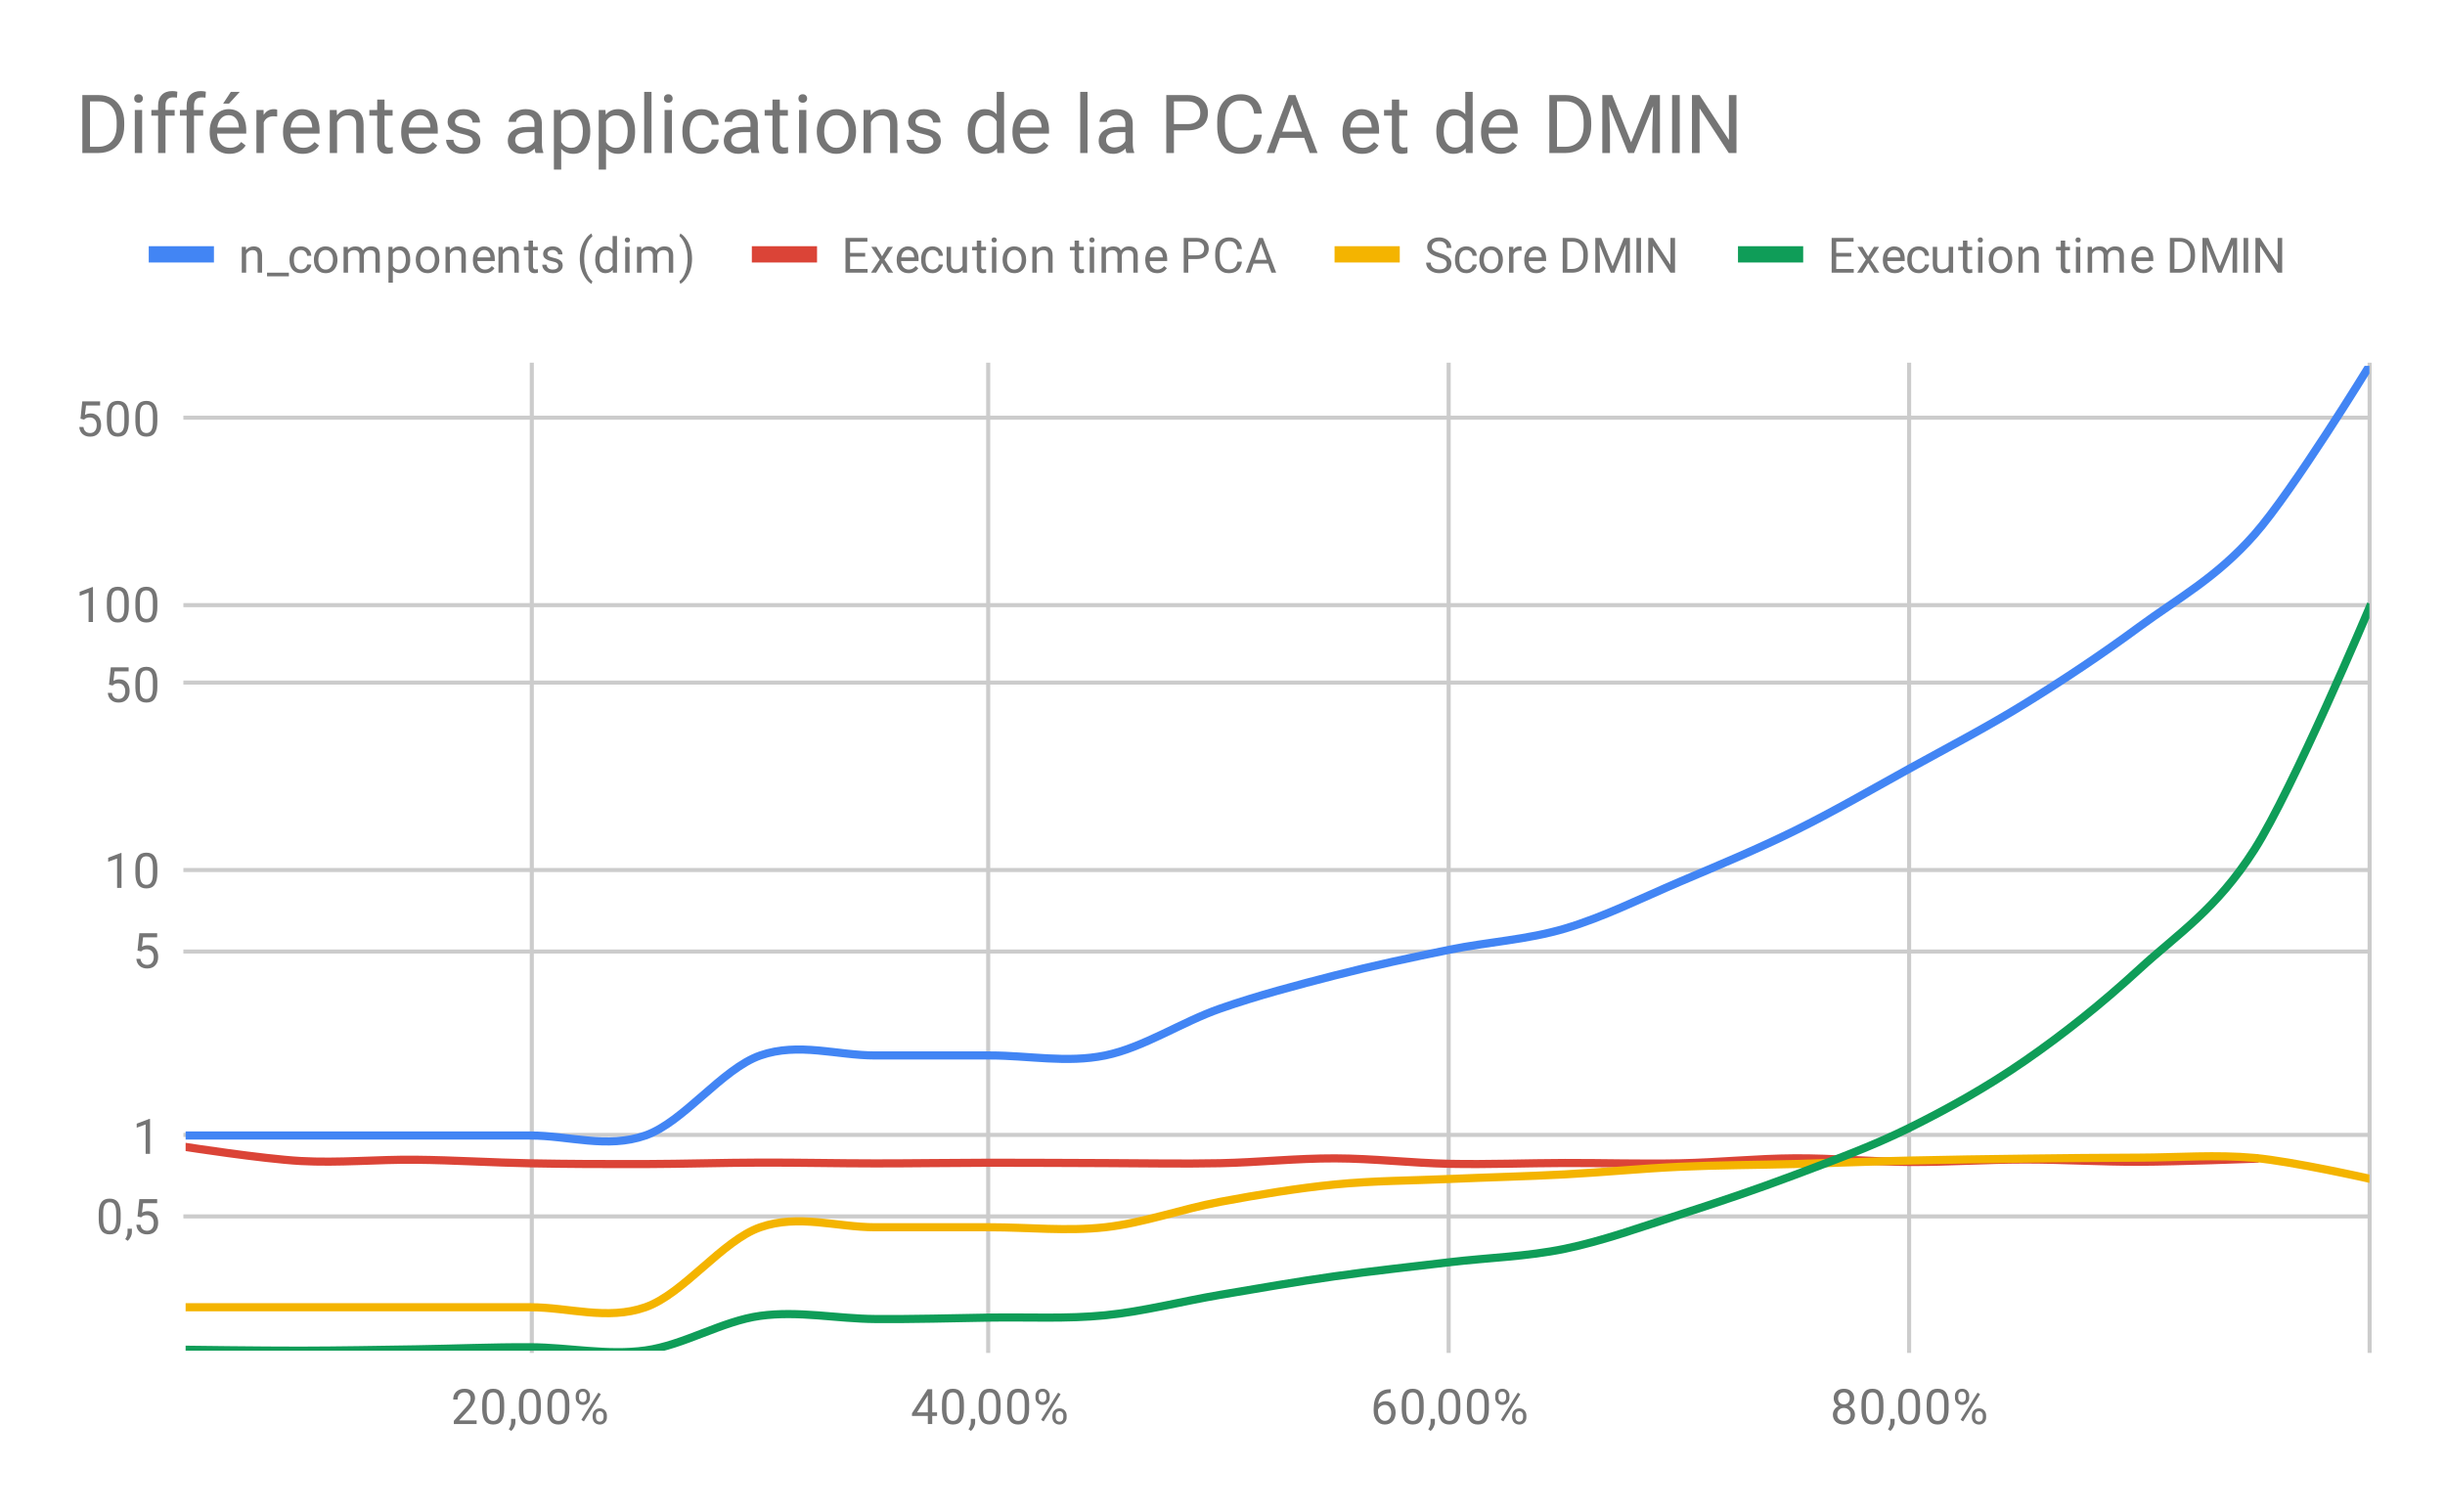 <svg version="1.1" viewBox="0.0 0.0 600.0 371.0" fill="none" stroke="none" stroke-linecap="square" stroke-miterlimit="10" width="600" height="371" xmlns:xlink="http://www.w3.org/1999/xlink" xmlns="http://www.w3.org/2000/svg"><path fill="#ffffff" d="M0 0L600.0 0L600.0 371.0L0 371.0L0 0Z" fill-rule="nonzero"/><path stroke="#cccccc" stroke-width="1.0" stroke-linecap="butt" d="M130.5 89.5L130.5 331.5" fill-rule="nonzero"/><path stroke="#cccccc" stroke-width="1.0" stroke-linecap="butt" d="M242.5 89.5L242.5 331.5" fill-rule="nonzero"/><path stroke="#cccccc" stroke-width="1.0" stroke-linecap="butt" d="M355.5 89.5L355.5 331.5" fill-rule="nonzero"/><path stroke="#cccccc" stroke-width="1.0" stroke-linecap="butt" d="M468.5 89.5L468.5 331.5" fill-rule="nonzero"/><path stroke="#cccccc" stroke-width="1.0" stroke-linecap="butt" d="M581.5 89.5L581.5 331.5" fill-rule="nonzero"/><path stroke="#cccccc" stroke-width="1.0" stroke-linecap="butt" d="M45.5 298.5L581.5 298.5" fill-rule="nonzero"/><path stroke="#cccccc" stroke-width="1.0" stroke-linecap="butt" d="M45.5 278.5L581.5 278.5" fill-rule="nonzero"/><path stroke="#cccccc" stroke-width="1.0" stroke-linecap="butt" d="M45.5 233.5L581.5 233.5" fill-rule="nonzero"/><path stroke="#cccccc" stroke-width="1.0" stroke-linecap="butt" d="M45.5 213.5L581.5 213.5" fill-rule="nonzero"/><path stroke="#cccccc" stroke-width="1.0" stroke-linecap="butt" d="M45.5 167.5L581.5 167.5" fill-rule="nonzero"/><path stroke="#cccccc" stroke-width="1.0" stroke-linecap="butt" d="M45.5 148.5L581.5 148.5" fill-rule="nonzero"/><path stroke="#cccccc" stroke-width="1.0" stroke-linecap="butt" d="M45.5 102.5L581.5 102.5" fill-rule="nonzero"/><clipPath id="id_0"><path d="M45.55 89.783L581.45 89.783L581.45 331.45L45.55 331.45L45.55 89.783Z" clip-rule="nonzero"/></clipPath><path stroke="#4285f4" stroke-width="2.0" stroke-linecap="butt" clip-path="url(#id_0)" d="M45.55 278.65C45.55 278.65 64.354 278.65 73.755 278.65C83.157 278.65 92.559 278.65 101.961 278.65C111.362 278.65 120.764 278.65 130.166 278.65C139.568 278.65 148.969 281.924 158.371 278.65C167.773 275.376 177.175 262.28 186.576 259.006C195.978 255.732 205.38 259.006 214.782 259.006C224.183 259.006 233.585 259.006 242.987 259.006C252.389 259.006 261.79 260.921 271.192 259.006C280.594 257.091 289.996 250.79 299.397 247.516C308.799 244.242 318.201 241.776 327.603 239.363C337.004 236.95 346.406 234.954 355.808 233.039C365.21 231.124 374.611 230.648 384.013 227.872C393.415 225.096 402.817 220.383 412.218 216.381C421.62 212.379 431.022 208.493 440.424 203.86C449.825 199.227 459.227 193.774 468.629 188.585C478.031 183.396 487.432 178.529 496.834 172.726C506.236 166.923 515.638 160.691 525.039 153.765C534.441 146.839 543.843 141.834 553.245 131.171C562.646 120.507 581.45 89.783 581.45 89.783" fill-rule="nonzero"/><path stroke="#db4437" stroke-width="2.0" stroke-linecap="butt" clip-path="url(#id_0)" d="M45.55 281.454C45.55 281.454 64.354 284.382 73.755 284.906C83.157 285.429 92.559 284.501 101.961 284.596C111.362 284.691 120.764 285.298 130.166 285.475C139.568 285.653 148.969 285.688 158.371 285.658C167.773 285.629 177.175 285.326 186.576 285.299C195.978 285.272 205.38 285.489 214.782 285.494C224.183 285.5 233.585 285.343 242.987 285.331C252.389 285.318 261.79 285.399 271.192 285.418C280.594 285.438 289.996 285.639 299.397 285.446C308.799 285.253 318.201 284.235 327.603 284.261C337.004 284.286 346.406 285.412 355.808 285.601C365.21 285.789 374.611 285.413 384.013 285.392C393.415 285.37 402.817 285.663 412.218 285.472C421.62 285.281 431.022 284.301 440.424 284.246C449.825 284.192 459.227 285.097 468.629 285.145C478.031 285.192 487.432 284.541 496.834 284.533C506.236 284.525 515.638 285.127 525.039 285.096C534.441 285.065 553.245 284.348 553.245 284.348" fill-rule="nonzero"/><path stroke="#f4b400" stroke-width="2.0" stroke-linecap="butt" clip-path="url(#id_0)" d="M45.55 320.797C45.55 320.797 64.354 320.797 73.755 320.797C83.157 320.797 92.559 320.797 101.961 320.797C111.362 320.797 120.764 320.797 130.166 320.797C139.568 320.797 148.969 324.069 158.371 320.797C167.773 317.525 177.175 304.438 186.576 301.166C195.978 297.894 205.38 301.166 214.782 301.166C224.183 301.166 233.585 301.166 242.987 301.166C252.389 301.166 261.79 302.205 271.192 301.166C280.594 300.127 289.996 296.68 299.397 294.93C308.799 293.18 318.201 291.603 327.603 290.667C337.004 289.731 346.406 289.727 355.808 289.314C365.21 288.901 374.611 288.687 384.013 288.189C393.415 287.69 402.817 286.747 412.218 286.323C421.62 285.899 431.022 285.902 440.424 285.648C449.825 285.393 459.227 285.017 468.629 284.797C478.031 284.577 487.432 284.449 496.834 284.329C506.236 284.21 515.638 284.111 525.039 284.081C534.441 284.051 543.843 283.288 553.245 284.15C562.646 285.011 581.45 289.248 581.45 289.248" fill-rule="nonzero"/><path stroke="#0f9d58" stroke-width="2.0" stroke-linecap="butt" clip-path="url(#id_0)" d="M45.55 331.222C45.55 331.222 64.354 331.466 73.755 331.45C83.157 331.434 92.559 331.263 101.961 331.123C111.362 330.983 120.764 330.563 130.166 330.609C139.568 330.655 148.969 332.684 158.371 331.399C167.773 330.114 177.175 324.187 186.576 322.901C195.978 321.616 205.38 323.613 214.782 323.685C224.183 323.756 233.585 323.483 242.987 323.33C252.389 323.177 261.79 323.696 271.192 322.767C280.594 321.838 289.996 319.352 299.397 317.756C308.799 316.159 318.201 314.525 327.603 313.188C337.004 311.852 346.406 310.861 355.808 309.737C365.21 308.613 374.611 308.392 384.013 306.446C393.415 304.499 402.817 301.077 412.218 298.057C421.62 295.037 431.022 291.882 440.424 288.328C449.825 284.774 459.227 281.395 468.629 276.734C478.031 272.072 487.432 266.855 496.834 260.361C506.236 253.867 515.638 246.42 525.039 237.771C534.441 229.121 543.843 223.231 553.245 208.464C562.646 193.696 581.45 149.163 581.45 149.163" fill-rule="nonzero"/><path fill="#000000" fill-opacity="0.0" clip-path="url(#id_0)" d="M48.55 278.65C48.55 280.307 47.207 281.65 45.55 281.65C43.893 281.65 42.55 280.307 42.55 278.65C42.55 276.993 43.893 275.65 45.55 275.65C47.207 275.65 48.55 276.993 48.55 278.65Z" fill-rule="nonzero"/><path fill="#000000" fill-opacity="0.0" clip-path="url(#id_0)" d="M76.755 278.65C76.755 280.307 75.412 281.65 73.755 281.65C72.098 281.65 70.755 280.307 70.755 278.65C70.755 276.993 72.098 275.65 73.755 275.65C75.412 275.65 76.755 276.993 76.755 278.65Z" fill-rule="nonzero"/><path fill="#000000" fill-opacity="0.0" clip-path="url(#id_0)" d="M104.961 278.65C104.961 280.307 103.617 281.65 101.961 281.65C100.304 281.65 98.961 280.307 98.961 278.65C98.961 276.993 100.304 275.65 101.961 275.65C103.617 275.65 104.961 276.993 104.961 278.65Z" fill-rule="nonzero"/><path fill="#000000" fill-opacity="0.0" clip-path="url(#id_0)" d="M133.166 278.65C133.166 280.307 131.823 281.65 130.166 281.65C128.509 281.65 127.166 280.307 127.166 278.65C127.166 276.993 128.509 275.65 130.166 275.65C131.823 275.65 133.166 276.993 133.166 278.65Z" fill-rule="nonzero"/><path fill="#000000" fill-opacity="0.0" clip-path="url(#id_0)" d="M161.371 278.65C161.371 280.307 160.028 281.65 158.371 281.65C156.714 281.65 155.371 280.307 155.371 278.65C155.371 276.993 156.714 275.65 158.371 275.65C160.028 275.65 161.371 276.993 161.371 278.65Z" fill-rule="nonzero"/><path fill="#000000" fill-opacity="0.0" clip-path="url(#id_0)" d="M189.576 259.006C189.576 260.663 188.233 262.006 186.576 262.006C184.919 262.006 183.576 260.663 183.576 259.006C183.576 257.349 184.919 256.006 186.576 256.006C188.233 256.006 189.576 257.349 189.576 259.006Z" fill-rule="nonzero"/><path fill="#000000" fill-opacity="0.0" clip-path="url(#id_0)" d="M217.782 259.006C217.782 260.663 216.438 262.006 214.782 262.006C213.125 262.006 211.782 260.663 211.782 259.006C211.782 257.349 213.125 256.006 214.782 256.006C216.438 256.006 217.782 257.349 217.782 259.006Z" fill-rule="nonzero"/><path fill="#000000" fill-opacity="0.0" clip-path="url(#id_0)" d="M245.987 259.006C245.987 260.663 244.644 262.006 242.987 262.006C241.33 262.006 239.987 260.663 239.987 259.006C239.987 257.349 241.33 256.006 242.987 256.006C244.644 256.006 245.987 257.349 245.987 259.006Z" fill-rule="nonzero"/><path fill="#000000" fill-opacity="0.0" clip-path="url(#id_0)" d="M274.192 259.006C274.192 260.663 272.849 262.006 271.192 262.006C269.535 262.006 268.192 260.663 268.192 259.006C268.192 257.349 269.535 256.006 271.192 256.006C272.849 256.006 274.192 257.349 274.192 259.006Z" fill-rule="nonzero"/><path fill="#000000" fill-opacity="0.0" clip-path="url(#id_0)" d="M302.397 247.516C302.397 249.172 301.054 250.516 299.397 250.516C297.74 250.516 296.397 249.172 296.397 247.516C296.397 245.859 297.74 244.516 299.397 244.516C301.054 244.516 302.397 245.859 302.397 247.516Z" fill-rule="nonzero"/><path fill="#000000" fill-opacity="0.0" clip-path="url(#id_0)" d="M330.603 239.363C330.603 241.02 329.26 242.363 327.603 242.363C325.946 242.363 324.603 241.02 324.603 239.363C324.603 237.706 325.946 236.363 327.603 236.363C329.26 236.363 330.603 237.706 330.603 239.363Z" fill-rule="nonzero"/><path fill="#000000" fill-opacity="0.0" clip-path="url(#id_0)" d="M358.808 233.039C358.808 234.696 357.465 236.039 355.808 236.039C354.151 236.039 352.808 234.696 352.808 233.039C352.808 231.382 354.151 230.039 355.808 230.039C357.465 230.039 358.808 231.382 358.808 233.039Z" fill-rule="nonzero"/><path fill="#000000" fill-opacity="0.0" clip-path="url(#id_0)" d="M387.013 227.872C387.013 229.529 385.67 230.872 384.013 230.872C382.356 230.872 381.013 229.529 381.013 227.872C381.013 226.215 382.356 224.872 384.013 224.872C385.67 224.872 387.013 226.215 387.013 227.872Z" fill-rule="nonzero"/><path fill="#000000" fill-opacity="0.0" clip-path="url(#id_0)" d="M415.218 216.381C415.218 218.038 413.875 219.381 412.218 219.381C410.562 219.381 409.218 218.038 409.218 216.381C409.218 214.725 410.562 213.381 412.218 213.381C413.875 213.381 415.218 214.725 415.218 216.381Z" fill-rule="nonzero"/><path fill="#000000" fill-opacity="0.0" clip-path="url(#id_0)" d="M443.424 203.86C443.424 205.517 442.081 206.86 440.424 206.86C438.767 206.86 437.424 205.517 437.424 203.86C437.424 202.203 438.767 200.86 440.424 200.86C442.081 200.86 443.424 202.203 443.424 203.86Z" fill-rule="nonzero"/><path fill="#000000" fill-opacity="0.0" clip-path="url(#id_0)" d="M471.629 188.585C471.629 190.242 470.286 191.585 468.629 191.585C466.972 191.585 465.629 190.242 465.629 188.585C465.629 186.928 466.972 185.585 468.629 185.585C470.286 185.585 471.629 186.928 471.629 188.585Z" fill-rule="nonzero"/><path fill="#000000" fill-opacity="0.0" clip-path="url(#id_0)" d="M499.834 172.726C499.834 174.383 498.491 175.726 496.834 175.726C495.177 175.726 493.834 174.383 493.834 172.726C493.834 171.069 495.177 169.726 496.834 169.726C498.491 169.726 499.834 171.069 499.834 172.726Z" fill-rule="nonzero"/><path fill="#000000" fill-opacity="0.0" clip-path="url(#id_0)" d="M528.039 153.765C528.039 155.422 526.696 156.765 525.039 156.765C523.383 156.765 522.039 155.422 522.039 153.765C522.039 152.108 523.383 150.765 525.039 150.765C526.696 150.765 528.039 152.108 528.039 153.765Z" fill-rule="nonzero"/><path fill="#000000" fill-opacity="0.0" clip-path="url(#id_0)" d="M556.245 131.171C556.245 132.827 554.902 134.171 553.245 134.171C551.588 134.171 550.245 132.827 550.245 131.171C550.245 129.514 551.588 128.171 553.245 128.171C554.902 128.171 556.245 129.514 556.245 131.171Z" fill-rule="nonzero"/><path fill="#000000" fill-opacity="0.0" clip-path="url(#id_0)" d="M584.45 89.783C584.45 91.44 583.107 92.783 581.45 92.783C579.793 92.783 578.45 91.44 578.45 89.783C578.45 88.126 579.793 86.783 581.45 86.783C583.107 86.783 584.45 88.126 584.45 89.783Z" fill-rule="nonzero"/><path fill="#000000" fill-opacity="0.0" clip-path="url(#id_0)" d="M48.55 281.454C48.55 283.111 47.207 284.454 45.55 284.454C43.893 284.454 42.55 283.111 42.55 281.454C42.55 279.797 43.893 278.454 45.55 278.454C47.207 278.454 48.55 279.797 48.55 281.454Z" fill-rule="nonzero"/><path fill="#000000" fill-opacity="0.0" clip-path="url(#id_0)" d="M76.755 284.906C76.755 286.562 75.412 287.906 73.755 287.906C72.098 287.906 70.755 286.562 70.755 284.906C70.755 283.249 72.098 281.906 73.755 281.906C75.412 281.906 76.755 283.249 76.755 284.906Z" fill-rule="nonzero"/><path fill="#000000" fill-opacity="0.0" clip-path="url(#id_0)" d="M104.961 284.596C104.961 286.252 103.617 287.596 101.961 287.596C100.304 287.596 98.961 286.252 98.961 284.596C98.961 282.939 100.304 281.596 101.961 281.596C103.617 281.596 104.961 282.939 104.961 284.596Z" fill-rule="nonzero"/><path fill="#000000" fill-opacity="0.0" clip-path="url(#id_0)" d="M133.166 285.475C133.166 287.132 131.823 288.475 130.166 288.475C128.509 288.475 127.166 287.132 127.166 285.475C127.166 283.819 128.509 282.475 130.166 282.475C131.823 282.475 133.166 283.819 133.166 285.475Z" fill-rule="nonzero"/><path fill="#000000" fill-opacity="0.0" clip-path="url(#id_0)" d="M161.371 285.658C161.371 287.315 160.028 288.658 158.371 288.658C156.714 288.658 155.371 287.315 155.371 285.658C155.371 284.001 156.714 282.658 158.371 282.658C160.028 282.658 161.371 284.001 161.371 285.658Z" fill-rule="nonzero"/><path fill="#000000" fill-opacity="0.0" clip-path="url(#id_0)" d="M189.576 285.299C189.576 286.956 188.233 288.299 186.576 288.299C184.919 288.299 183.576 286.956 183.576 285.299C183.576 283.642 184.919 282.299 186.576 282.299C188.233 282.299 189.576 283.642 189.576 285.299Z" fill-rule="nonzero"/><path fill="#000000" fill-opacity="0.0" clip-path="url(#id_0)" d="M217.782 285.494C217.782 287.151 216.438 288.494 214.782 288.494C213.125 288.494 211.782 287.151 211.782 285.494C211.782 283.838 213.125 282.494 214.782 282.494C216.438 282.494 217.782 283.838 217.782 285.494Z" fill-rule="nonzero"/><path fill="#000000" fill-opacity="0.0" clip-path="url(#id_0)" d="M245.987 285.331C245.987 286.987 244.644 288.331 242.987 288.331C241.33 288.331 239.987 286.987 239.987 285.331C239.987 283.674 241.33 282.331 242.987 282.331C244.644 282.331 245.987 283.674 245.987 285.331Z" fill-rule="nonzero"/><path fill="#000000" fill-opacity="0.0" clip-path="url(#id_0)" d="M274.192 285.418C274.192 287.075 272.849 288.418 271.192 288.418C269.535 288.418 268.192 287.075 268.192 285.418C268.192 283.761 269.535 282.418 271.192 282.418C272.849 282.418 274.192 283.761 274.192 285.418Z" fill-rule="nonzero"/><path fill="#000000" fill-opacity="0.0" clip-path="url(#id_0)" d="M302.397 285.446C302.397 287.103 301.054 288.446 299.397 288.446C297.74 288.446 296.397 287.103 296.397 285.446C296.397 283.789 297.74 282.446 299.397 282.446C301.054 282.446 302.397 283.789 302.397 285.446Z" fill-rule="nonzero"/><path fill="#000000" fill-opacity="0.0" clip-path="url(#id_0)" d="M330.603 284.261C330.603 285.918 329.26 287.261 327.603 287.261C325.946 287.261 324.603 285.918 324.603 284.261C324.603 282.604 325.946 281.261 327.603 281.261C329.26 281.261 330.603 282.604 330.603 284.261Z" fill-rule="nonzero"/><path fill="#000000" fill-opacity="0.0" clip-path="url(#id_0)" d="M358.808 285.601C358.808 287.257 357.465 288.601 355.808 288.601C354.151 288.601 352.808 287.257 352.808 285.601C352.808 283.944 354.151 282.601 355.808 282.601C357.465 282.601 358.808 283.944 358.808 285.601Z" fill-rule="nonzero"/><path fill="#000000" fill-opacity="0.0" clip-path="url(#id_0)" d="M387.013 285.392C387.013 287.049 385.67 288.392 384.013 288.392C382.356 288.392 381.013 287.049 381.013 285.392C381.013 283.735 382.356 282.392 384.013 282.392C385.67 282.392 387.013 283.735 387.013 285.392Z" fill-rule="nonzero"/><path fill="#000000" fill-opacity="0.0" clip-path="url(#id_0)" d="M415.218 285.472C415.218 287.129 413.875 288.472 412.218 288.472C410.562 288.472 409.218 287.129 409.218 285.472C409.218 283.815 410.562 282.472 412.218 282.472C413.875 282.472 415.218 283.815 415.218 285.472Z" fill-rule="nonzero"/><path fill="#000000" fill-opacity="0.0" clip-path="url(#id_0)" d="M443.424 284.246C443.424 285.903 442.081 287.246 440.424 287.246C438.767 287.246 437.424 285.903 437.424 284.246C437.424 282.59 438.767 281.246 440.424 281.246C442.081 281.246 443.424 282.59 443.424 284.246Z" fill-rule="nonzero"/><path fill="#000000" fill-opacity="0.0" clip-path="url(#id_0)" d="M471.629 285.145C471.629 286.802 470.286 288.145 468.629 288.145C466.972 288.145 465.629 286.802 465.629 285.145C465.629 283.488 466.972 282.145 468.629 282.145C470.286 282.145 471.629 283.488 471.629 285.145Z" fill-rule="nonzero"/><path fill="#000000" fill-opacity="0.0" clip-path="url(#id_0)" d="M499.834 284.533C499.834 286.19 498.491 287.533 496.834 287.533C495.177 287.533 493.834 286.19 493.834 284.533C493.834 282.876 495.177 281.533 496.834 281.533C498.491 281.533 499.834 282.876 499.834 284.533Z" fill-rule="nonzero"/><path fill="#000000" fill-opacity="0.0" clip-path="url(#id_0)" d="M528.039 285.096C528.039 286.753 526.696 288.096 525.039 288.096C523.383 288.096 522.039 286.753 522.039 285.096C522.039 283.439 523.383 282.096 525.039 282.096C526.696 282.096 528.039 283.439 528.039 285.096Z" fill-rule="nonzero"/><path fill="#000000" fill-opacity="0.0" clip-path="url(#id_0)" d="M556.245 284.348C556.245 286.005 554.902 287.348 553.245 287.348C551.588 287.348 550.245 286.005 550.245 284.348C550.245 282.691 551.588 281.348 553.245 281.348C554.902 281.348 556.245 282.691 556.245 284.348Z" fill-rule="nonzero"/><path fill="#000000" fill-opacity="0.0" clip-path="url(#id_0)" d="M48.55 320.797C48.55 322.454 47.207 323.797 45.55 323.797C43.893 323.797 42.55 322.454 42.55 320.797C42.55 319.14 43.893 317.797 45.55 317.797C47.207 317.797 48.55 319.14 48.55 320.797Z" fill-rule="nonzero"/><path fill="#000000" fill-opacity="0.0" clip-path="url(#id_0)" d="M76.755 320.797C76.755 322.454 75.412 323.797 73.755 323.797C72.098 323.797 70.755 322.454 70.755 320.797C70.755 319.14 72.098 317.797 73.755 317.797C75.412 317.797 76.755 319.14 76.755 320.797Z" fill-rule="nonzero"/><path fill="#000000" fill-opacity="0.0" clip-path="url(#id_0)" d="M104.961 320.797C104.961 322.454 103.617 323.797 101.961 323.797C100.304 323.797 98.961 322.454 98.961 320.797C98.961 319.14 100.304 317.797 101.961 317.797C103.617 317.797 104.961 319.14 104.961 320.797Z" fill-rule="nonzero"/><path fill="#000000" fill-opacity="0.0" clip-path="url(#id_0)" d="M133.166 320.797C133.166 322.454 131.823 323.797 130.166 323.797C128.509 323.797 127.166 322.454 127.166 320.797C127.166 319.14 128.509 317.797 130.166 317.797C131.823 317.797 133.166 319.14 133.166 320.797Z" fill-rule="nonzero"/><path fill="#000000" fill-opacity="0.0" clip-path="url(#id_0)" d="M161.371 320.797C161.371 322.454 160.028 323.797 158.371 323.797C156.714 323.797 155.371 322.454 155.371 320.797C155.371 319.14 156.714 317.797 158.371 317.797C160.028 317.797 161.371 319.14 161.371 320.797Z" fill-rule="nonzero"/><path fill="#000000" fill-opacity="0.0" clip-path="url(#id_0)" d="M189.576 301.166C189.576 302.823 188.233 304.166 186.576 304.166C184.919 304.166 183.576 302.823 183.576 301.166C183.576 299.509 184.919 298.166 186.576 298.166C188.233 298.166 189.576 299.509 189.576 301.166Z" fill-rule="nonzero"/><path fill="#000000" fill-opacity="0.0" clip-path="url(#id_0)" d="M217.782 301.166C217.782 302.823 216.438 304.166 214.782 304.166C213.125 304.166 211.782 302.823 211.782 301.166C211.782 299.509 213.125 298.166 214.782 298.166C216.438 298.166 217.782 299.509 217.782 301.166Z" fill-rule="nonzero"/><path fill="#000000" fill-opacity="0.0" clip-path="url(#id_0)" d="M245.987 301.166C245.987 302.823 244.644 304.166 242.987 304.166C241.33 304.166 239.987 302.823 239.987 301.166C239.987 299.509 241.33 298.166 242.987 298.166C244.644 298.166 245.987 299.509 245.987 301.166Z" fill-rule="nonzero"/><path fill="#000000" fill-opacity="0.0" clip-path="url(#id_0)" d="M274.192 301.166C274.192 302.823 272.849 304.166 271.192 304.166C269.535 304.166 268.192 302.823 268.192 301.166C268.192 299.509 269.535 298.166 271.192 298.166C272.849 298.166 274.192 299.509 274.192 301.166Z" fill-rule="nonzero"/><path fill="#000000" fill-opacity="0.0" clip-path="url(#id_0)" d="M302.397 294.93C302.397 296.587 301.054 297.93 299.397 297.93C297.74 297.93 296.397 296.587 296.397 294.93C296.397 293.273 297.74 291.93 299.397 291.93C301.054 291.93 302.397 293.273 302.397 294.93Z" fill-rule="nonzero"/><path fill="#000000" fill-opacity="0.0" clip-path="url(#id_0)" d="M330.603 290.667C330.603 292.324 329.26 293.667 327.603 293.667C325.946 293.667 324.603 292.324 324.603 290.667C324.603 289.01 325.946 287.667 327.603 287.667C329.26 287.667 330.603 289.01 330.603 290.667Z" fill-rule="nonzero"/><path fill="#000000" fill-opacity="0.0" clip-path="url(#id_0)" d="M358.808 289.314C358.808 290.971 357.465 292.314 355.808 292.314C354.151 292.314 352.808 290.971 352.808 289.314C352.808 287.657 354.151 286.314 355.808 286.314C357.465 286.314 358.808 287.657 358.808 289.314Z" fill-rule="nonzero"/><path fill="#000000" fill-opacity="0.0" clip-path="url(#id_0)" d="M387.013 288.189C387.013 289.846 385.67 291.189 384.013 291.189C382.356 291.189 381.013 289.846 381.013 288.189C381.013 286.532 382.356 285.189 384.013 285.189C385.67 285.189 387.013 286.532 387.013 288.189Z" fill-rule="nonzero"/><path fill="#000000" fill-opacity="0.0" clip-path="url(#id_0)" d="M415.218 286.323C415.218 287.98 413.875 289.323 412.218 289.323C410.562 289.323 409.218 287.98 409.218 286.323C409.218 284.666 410.562 283.323 412.218 283.323C413.875 283.323 415.218 284.666 415.218 286.323Z" fill-rule="nonzero"/><path fill="#000000" fill-opacity="0.0" clip-path="url(#id_0)" d="M443.424 285.648C443.424 287.304 442.081 288.648 440.424 288.648C438.767 288.648 437.424 287.304 437.424 285.648C437.424 283.991 438.767 282.648 440.424 282.648C442.081 282.648 443.424 283.991 443.424 285.648Z" fill-rule="nonzero"/><path fill="#000000" fill-opacity="0.0" clip-path="url(#id_0)" d="M471.629 284.797C471.629 286.454 470.286 287.797 468.629 287.797C466.972 287.797 465.629 286.454 465.629 284.797C465.629 283.14 466.972 281.797 468.629 281.797C470.286 281.797 471.629 283.14 471.629 284.797Z" fill-rule="nonzero"/><path fill="#000000" fill-opacity="0.0" clip-path="url(#id_0)" d="M499.834 284.329C499.834 285.986 498.491 287.329 496.834 287.329C495.177 287.329 493.834 285.986 493.834 284.329C493.834 282.672 495.177 281.329 496.834 281.329C498.491 281.329 499.834 282.672 499.834 284.329Z" fill-rule="nonzero"/><path fill="#000000" fill-opacity="0.0" clip-path="url(#id_0)" d="M528.039 284.081C528.039 285.738 526.696 287.081 525.039 287.081C523.383 287.081 522.039 285.738 522.039 284.081C522.039 282.424 523.383 281.081 525.039 281.081C526.696 281.081 528.039 282.424 528.039 284.081Z" fill-rule="nonzero"/><path fill="#000000" fill-opacity="0.0" clip-path="url(#id_0)" d="M556.245 284.15C556.245 285.807 554.902 287.15 553.245 287.15C551.588 287.15 550.245 285.807 550.245 284.15C550.245 282.493 551.588 281.15 553.245 281.15C554.902 281.15 556.245 282.493 556.245 284.15Z" fill-rule="nonzero"/><path fill="#000000" fill-opacity="0.0" clip-path="url(#id_0)" d="M584.45 289.248C584.45 290.905 583.107 292.248 581.45 292.248C579.793 292.248 578.45 290.905 578.45 289.248C578.45 287.591 579.793 286.248 581.45 286.248C583.107 286.248 584.45 287.591 584.45 289.248Z" fill-rule="nonzero"/><path fill="#000000" fill-opacity="0.0" clip-path="url(#id_0)" d="M48.55 331.222C48.55 332.878 47.207 334.222 45.55 334.222C43.893 334.222 42.55 332.878 42.55 331.222C42.55 329.565 43.893 328.222 45.55 328.222C47.207 328.222 48.55 329.565 48.55 331.222Z" fill-rule="nonzero"/><path fill="#000000" fill-opacity="0.0" clip-path="url(#id_0)" d="M76.755 331.45C76.755 333.107 75.412 334.45 73.755 334.45C72.098 334.45 70.755 333.107 70.755 331.45C70.755 329.793 72.098 328.45 73.755 328.45C75.412 328.45 76.755 329.793 76.755 331.45Z" fill-rule="nonzero"/><path fill="#000000" fill-opacity="0.0" clip-path="url(#id_0)" d="M104.961 331.123C104.961 332.78 103.617 334.123 101.961 334.123C100.304 334.123 98.961 332.78 98.961 331.123C98.961 329.466 100.304 328.123 101.961 328.123C103.617 328.123 104.961 329.466 104.961 331.123Z" fill-rule="nonzero"/><path fill="#000000" fill-opacity="0.0" clip-path="url(#id_0)" d="M133.166 330.609C133.166 332.266 131.823 333.609 130.166 333.609C128.509 333.609 127.166 332.266 127.166 330.609C127.166 328.953 128.509 327.609 130.166 327.609C131.823 327.609 133.166 328.953 133.166 330.609Z" fill-rule="nonzero"/><path fill="#000000" fill-opacity="0.0" clip-path="url(#id_0)" d="M161.371 331.399C161.371 333.056 160.028 334.399 158.371 334.399C156.714 334.399 155.371 333.056 155.371 331.399C155.371 329.742 156.714 328.399 158.371 328.399C160.028 328.399 161.371 329.742 161.371 331.399Z" fill-rule="nonzero"/><path fill="#000000" fill-opacity="0.0" clip-path="url(#id_0)" d="M189.576 322.901C189.576 324.558 188.233 325.901 186.576 325.901C184.919 325.901 183.576 324.558 183.576 322.901C183.576 321.245 184.919 319.901 186.576 319.901C188.233 319.901 189.576 321.245 189.576 322.901Z" fill-rule="nonzero"/><path fill="#000000" fill-opacity="0.0" clip-path="url(#id_0)" d="M217.782 323.685C217.782 325.341 216.438 326.685 214.782 326.685C213.125 326.685 211.782 325.341 211.782 323.685C211.782 322.028 213.125 320.685 214.782 320.685C216.438 320.685 217.782 322.028 217.782 323.685Z" fill-rule="nonzero"/><path fill="#000000" fill-opacity="0.0" clip-path="url(#id_0)" d="M245.987 323.33C245.987 324.987 244.644 326.33 242.987 326.33C241.33 326.33 239.987 324.987 239.987 323.33C239.987 321.673 241.33 320.33 242.987 320.33C244.644 320.33 245.987 321.673 245.987 323.33Z" fill-rule="nonzero"/><path fill="#000000" fill-opacity="0.0" clip-path="url(#id_0)" d="M274.192 322.767C274.192 324.424 272.849 325.767 271.192 325.767C269.535 325.767 268.192 324.424 268.192 322.767C268.192 321.11 269.535 319.767 271.192 319.767C272.849 319.767 274.192 321.11 274.192 322.767Z" fill-rule="nonzero"/><path fill="#000000" fill-opacity="0.0" clip-path="url(#id_0)" d="M302.397 317.756C302.397 319.413 301.054 320.756 299.397 320.756C297.74 320.756 296.397 319.413 296.397 317.756C296.397 316.099 297.74 314.756 299.397 314.756C301.054 314.756 302.397 316.099 302.397 317.756Z" fill-rule="nonzero"/><path fill="#000000" fill-opacity="0.0" clip-path="url(#id_0)" d="M330.603 313.188C330.603 314.845 329.26 316.188 327.603 316.188C325.946 316.188 324.603 314.845 324.603 313.188C324.603 311.532 325.946 310.188 327.603 310.188C329.26 310.188 330.603 311.532 330.603 313.188Z" fill-rule="nonzero"/><path fill="#000000" fill-opacity="0.0" clip-path="url(#id_0)" d="M358.808 309.737C358.808 311.394 357.465 312.737 355.808 312.737C354.151 312.737 352.808 311.394 352.808 309.737C352.808 308.08 354.151 306.737 355.808 306.737C357.465 306.737 358.808 308.08 358.808 309.737Z" fill-rule="nonzero"/><path fill="#000000" fill-opacity="0.0" clip-path="url(#id_0)" d="M387.013 306.446C387.013 308.102 385.67 309.446 384.013 309.446C382.356 309.446 381.013 308.102 381.013 306.446C381.013 304.789 382.356 303.446 384.013 303.446C385.67 303.446 387.013 304.789 387.013 306.446Z" fill-rule="nonzero"/><path fill="#000000" fill-opacity="0.0" clip-path="url(#id_0)" d="M415.218 298.057C415.218 299.714 413.875 301.057 412.218 301.057C410.562 301.057 409.218 299.714 409.218 298.057C409.218 296.4 410.562 295.057 412.218 295.057C413.875 295.057 415.218 296.4 415.218 298.057Z" fill-rule="nonzero"/><path fill="#000000" fill-opacity="0.0" clip-path="url(#id_0)" d="M443.424 288.328C443.424 289.985 442.081 291.328 440.424 291.328C438.767 291.328 437.424 289.985 437.424 288.328C437.424 286.671 438.767 285.328 440.424 285.328C442.081 285.328 443.424 286.671 443.424 288.328Z" fill-rule="nonzero"/><path fill="#000000" fill-opacity="0.0" clip-path="url(#id_0)" d="M471.629 276.734C471.629 278.39 470.286 279.734 468.629 279.734C466.972 279.734 465.629 278.39 465.629 276.734C465.629 275.077 466.972 273.734 468.629 273.734C470.286 273.734 471.629 275.077 471.629 276.734Z" fill-rule="nonzero"/><path fill="#000000" fill-opacity="0.0" clip-path="url(#id_0)" d="M499.834 260.361C499.834 262.018 498.491 263.361 496.834 263.361C495.177 263.361 493.834 262.018 493.834 260.361C493.834 258.704 495.177 257.361 496.834 257.361C498.491 257.361 499.834 258.704 499.834 260.361Z" fill-rule="nonzero"/><path fill="#000000" fill-opacity="0.0" clip-path="url(#id_0)" d="M528.039 237.771C528.039 239.428 526.696 240.771 525.039 240.771C523.383 240.771 522.039 239.428 522.039 237.771C522.039 236.114 523.383 234.771 525.039 234.771C526.696 234.771 528.039 236.114 528.039 237.771Z" fill-rule="nonzero"/><path fill="#000000" fill-opacity="0.0" clip-path="url(#id_0)" d="M556.245 208.464C556.245 210.12 554.902 211.464 553.245 211.464C551.588 211.464 550.245 210.12 550.245 208.464C550.245 206.807 551.588 205.464 553.245 205.464C554.902 205.464 556.245 206.807 556.245 208.464Z" fill-rule="nonzero"/><path fill="#000000" fill-opacity="0.0" clip-path="url(#id_0)" d="M584.45 149.163C584.45 150.82 583.107 152.163 581.45 152.163C579.793 152.163 578.45 150.82 578.45 149.163C578.45 147.507 579.793 146.163 581.45 146.163C583.107 146.163 584.45 147.507 584.45 149.163Z" fill-rule="nonzero"/><path fill="#757575" d="M29.613 299.153Q29.613 301.059 28.956 301.996Q28.316 302.918 26.925 302.918Q25.566 302.918 24.909 302.012Q24.253 301.106 24.222 299.293L24.222 297.856Q24.222 295.965 24.863 295.059Q25.519 294.137 26.909 294.137Q28.284 294.137 28.941 295.028Q29.597 295.903 29.613 297.746L29.613 299.153ZM28.519 297.668Q28.519 296.293 28.128 295.668Q27.753 295.028 26.909 295.028Q26.081 295.028 25.691 295.668Q25.316 296.293 25.316 297.59L25.316 299.325Q25.316 300.7 25.706 301.371Q26.113 302.028 26.925 302.028Q27.722 302.028 28.113 301.403Q28.503 300.778 28.519 299.45L28.519 297.668ZM31.331 304.496L30.722 304.075Q31.269 303.309 31.3 302.481L31.3 301.512L32.362 301.512L32.362 302.356Q32.362 302.95 32.066 303.543Q31.769 304.137 31.331 304.496ZM33.753 298.512L34.191 294.262L38.566 294.262L38.566 295.262L35.112 295.262L34.847 297.59Q35.487 297.215 36.284 297.215Q37.441 297.215 38.128 297.996Q38.816 298.762 38.816 300.075Q38.816 301.387 38.097 302.153Q37.394 302.918 36.112 302.918Q34.987 302.918 34.269 302.293Q33.55 301.653 33.456 300.543L34.472 300.543Q34.581 301.278 35.003 301.653Q35.425 302.028 36.112 302.028Q36.862 302.028 37.3 301.512Q37.737 300.996 37.737 300.09Q37.737 299.231 37.269 298.715Q36.8 298.2 36.019 298.2Q35.316 298.2 34.909 298.496L34.628 298.731L33.753 298.512Z" fill-rule="nonzero"/><path fill="#757575" d="M36.816 283.15L35.737 283.15L35.737 275.931L33.55 276.728L33.55 275.744L36.659 274.572L36.816 274.572L36.816 283.15Z" fill-rule="nonzero"/><path fill="#757575" d="M33.753 233.258L34.191 229.008L38.566 229.008L38.566 230.008L35.112 230.008L34.847 232.336Q35.487 231.961 36.284 231.961Q37.441 231.961 38.128 232.742Q38.816 233.508 38.816 234.82Q38.816 236.133 38.097 236.898Q37.394 237.664 36.112 237.664Q34.987 237.664 34.269 237.039Q33.55 236.398 33.456 235.289L34.472 235.289Q34.581 236.023 35.003 236.398Q35.425 236.773 36.112 236.773Q36.862 236.773 37.3 236.258Q37.737 235.742 37.737 234.836Q37.737 233.977 37.269 233.461Q36.8 232.945 36.019 232.945Q35.316 232.945 34.909 233.242L34.628 233.477L33.753 233.258Z" fill-rule="nonzero"/><path fill="#757575" d="M29.816 217.896L28.738 217.896L28.738 210.677L26.55 211.474L26.55 210.489L29.659 209.317L29.816 209.317L29.816 217.896ZM38.612 214.255Q38.612 216.161 37.956 217.099Q37.316 218.021 35.925 218.021Q34.566 218.021 33.909 217.114Q33.253 216.208 33.222 214.396L33.222 212.958Q33.222 211.067 33.862 210.161Q34.519 209.239 35.909 209.239Q37.284 209.239 37.941 210.13Q38.597 211.005 38.612 212.849L38.612 214.255ZM37.519 212.771Q37.519 211.396 37.128 210.771Q36.753 210.13 35.909 210.13Q35.081 210.13 34.691 210.771Q34.316 211.396 34.316 212.692L34.316 214.427Q34.316 215.802 34.706 216.474Q35.112 217.13 35.925 217.13Q36.722 217.13 37.112 216.505Q37.503 215.88 37.519 214.552L37.519 212.771Z" fill-rule="nonzero"/><path fill="#757575" d="M26.753 168.004L27.191 163.754L31.566 163.754L31.566 164.754L28.113 164.754L27.847 167.082Q28.488 166.707 29.284 166.707Q30.441 166.707 31.128 167.488Q31.816 168.254 31.816 169.566Q31.816 170.879 31.097 171.644Q30.394 172.41 29.113 172.41Q27.988 172.41 27.269 171.785Q26.55 171.144 26.456 170.035L27.472 170.035Q27.581 170.769 28.003 171.144Q28.425 171.519 29.113 171.519Q29.863 171.519 30.3 171.004Q30.738 170.488 30.738 169.582Q30.738 168.722 30.269 168.207Q29.8 167.691 29.019 167.691Q28.316 167.691 27.909 167.988L27.628 168.222L26.753 168.004ZM38.612 168.644Q38.612 170.55 37.956 171.488Q37.316 172.41 35.925 172.41Q34.566 172.41 33.909 171.504Q33.253 170.597 33.222 168.785L33.222 167.347Q33.222 165.457 33.862 164.55Q34.519 163.629 35.909 163.629Q37.284 163.629 37.941 164.519Q38.597 165.394 38.612 167.238L38.612 168.644ZM37.519 167.16Q37.519 165.785 37.128 165.16Q36.753 164.519 35.909 164.519Q35.081 164.519 34.691 165.16Q34.316 165.785 34.316 167.082L34.316 168.816Q34.316 170.191 34.706 170.863Q35.112 171.519 35.925 171.519Q36.722 171.519 37.112 170.894Q37.503 170.269 37.519 168.941L37.519 167.16Z" fill-rule="nonzero"/><path fill="#757575" d="M22.816 152.641L21.738 152.641L21.738 145.423L19.55 146.219L19.55 145.235L22.659 144.063L22.816 144.063L22.816 152.641ZM31.613 149.001Q31.613 150.907 30.956 151.844Q30.316 152.766 28.925 152.766Q27.566 152.766 26.909 151.86Q26.253 150.954 26.222 149.141L26.222 147.704Q26.222 145.813 26.863 144.907Q27.519 143.985 28.909 143.985Q30.284 143.985 30.941 144.876Q31.597 145.751 31.613 147.594L31.613 149.001ZM30.519 147.516Q30.519 146.141 30.128 145.516Q29.753 144.876 28.909 144.876Q28.081 144.876 27.691 145.516Q27.316 146.141 27.316 147.438L27.316 149.173Q27.316 150.548 27.706 151.219Q28.113 151.876 28.925 151.876Q29.722 151.876 30.113 151.251Q30.503 150.626 30.519 149.298L30.519 147.516ZM38.612 149.001Q38.612 150.907 37.956 151.844Q37.316 152.766 35.925 152.766Q34.566 152.766 33.909 151.86Q33.253 150.954 33.222 149.141L33.222 147.704Q33.222 145.813 33.862 144.907Q34.519 143.985 35.909 143.985Q37.284 143.985 37.941 144.876Q38.597 145.751 38.612 147.594L38.612 149.001ZM37.519 147.516Q37.519 146.141 37.128 145.516Q36.753 144.876 35.909 144.876Q35.081 144.876 34.691 145.516Q34.316 146.141 34.316 147.438L34.316 149.173Q34.316 150.548 34.706 151.219Q35.112 151.876 35.925 151.876Q36.722 151.876 37.112 151.251Q37.503 150.626 37.519 149.298L37.519 147.516Z" fill-rule="nonzero"/><path fill="#757575" d="M19.753 102.749L20.191 98.499L24.566 98.499L24.566 99.499L21.113 99.499L20.847 101.827Q21.488 101.452 22.284 101.452Q23.441 101.452 24.128 102.234Q24.816 102.999 24.816 104.312Q24.816 105.624 24.097 106.39Q23.394 107.155 22.113 107.155Q20.988 107.155 20.269 106.53Q19.55 105.89 19.456 104.78L20.472 104.78Q20.581 105.515 21.003 105.89Q21.425 106.265 22.113 106.265Q22.863 106.265 23.3 105.749Q23.738 105.234 23.738 104.327Q23.738 103.468 23.269 102.952Q22.8 102.437 22.019 102.437Q21.316 102.437 20.909 102.734L20.628 102.968L19.753 102.749ZM31.613 103.39Q31.613 105.296 30.956 106.234Q30.316 107.155 28.925 107.155Q27.566 107.155 26.909 106.249Q26.253 105.343 26.222 103.53L26.222 102.093Q26.222 100.202 26.863 99.296Q27.519 98.374 28.909 98.374Q30.284 98.374 30.941 99.265Q31.597 100.14 31.613 101.984L31.613 103.39ZM30.519 101.905Q30.519 100.53 30.128 99.905Q29.753 99.265 28.909 99.265Q28.081 99.265 27.691 99.905Q27.316 100.53 27.316 101.827L27.316 103.562Q27.316 104.937 27.706 105.609Q28.113 106.265 28.925 106.265Q29.722 106.265 30.113 105.64Q30.503 105.015 30.519 103.687L30.519 101.905ZM38.612 103.39Q38.612 105.296 37.956 106.234Q37.316 107.155 35.925 107.155Q34.566 107.155 33.909 106.249Q33.253 105.343 33.222 103.53L33.222 102.093Q33.222 100.202 33.862 99.296Q34.519 98.374 35.909 98.374Q37.284 98.374 37.941 99.265Q38.597 100.14 38.612 101.984L38.612 103.39ZM37.519 101.905Q37.519 100.53 37.128 99.905Q36.753 99.265 35.909 99.265Q35.081 99.265 34.691 99.905Q34.316 100.53 34.316 101.827L34.316 103.562Q34.316 104.937 34.706 105.609Q35.112 106.265 35.925 106.265Q36.722 106.265 37.112 105.64Q37.503 105.015 37.519 103.687L37.519 101.905Z" fill-rule="nonzero"/><path fill="#757575" d="M116.963 349.45L111.369 349.45L111.369 348.669L114.322 345.387Q114.978 344.637 115.228 344.184Q115.478 343.716 115.478 343.216Q115.478 342.544 115.072 342.122Q114.681 341.684 113.994 341.684Q113.197 341.684 112.744 342.153Q112.291 342.606 112.291 343.434L111.213 343.434Q111.213 342.247 111.963 341.528Q112.728 340.794 113.994 340.794Q115.197 340.794 115.885 341.419Q116.572 342.044 116.572 343.091Q116.572 344.341 114.963 346.091L112.681 348.559L116.963 348.559L116.963 349.45ZM123.728 345.809Q123.728 347.716 123.072 348.653Q122.431 349.575 121.041 349.575Q119.681 349.575 119.025 348.669Q118.369 347.762 118.338 345.95L118.338 344.512Q118.338 342.622 118.978 341.716Q119.635 340.794 121.025 340.794Q122.4 340.794 123.056 341.684Q123.713 342.559 123.728 344.403L123.728 345.809ZM122.635 344.325Q122.635 342.95 122.244 342.325Q121.869 341.684 121.025 341.684Q120.197 341.684 119.806 342.325Q119.431 342.95 119.431 344.247L119.431 345.981Q119.431 347.356 119.822 348.028Q120.228 348.684 121.041 348.684Q121.838 348.684 122.228 348.059Q122.619 347.434 122.635 346.106L122.635 344.325ZM125.447 351.153L124.838 350.731Q125.385 349.966 125.416 349.137L125.416 348.169L126.478 348.169L126.478 349.012Q126.478 349.606 126.181 350.2Q125.885 350.794 125.447 351.153ZM132.728 345.809Q132.728 347.716 132.072 348.653Q131.431 349.575 130.041 349.575Q128.681 349.575 128.025 348.669Q127.369 347.762 127.338 345.95L127.338 344.512Q127.338 342.622 127.978 341.716Q128.635 340.794 130.025 340.794Q131.4 340.794 132.056 341.684Q132.713 342.559 132.728 344.403L132.728 345.809ZM131.635 344.325Q131.635 342.95 131.244 342.325Q130.869 341.684 130.025 341.684Q129.197 341.684 128.806 342.325Q128.431 342.95 128.431 344.247L128.431 345.981Q128.431 347.356 128.822 348.028Q129.228 348.684 130.041 348.684Q130.838 348.684 131.228 348.059Q131.619 347.434 131.635 346.106L131.635 344.325ZM139.728 345.809Q139.728 347.716 139.072 348.653Q138.431 349.575 137.041 349.575Q135.681 349.575 135.025 348.669Q134.369 347.762 134.338 345.95L134.338 344.512Q134.338 342.622 134.978 341.716Q135.635 340.794 137.025 340.794Q138.4 340.794 139.056 341.684Q139.713 342.559 139.728 344.403L139.728 345.809ZM138.635 344.325Q138.635 342.95 138.244 342.325Q137.869 341.684 137.025 341.684Q136.197 341.684 135.806 342.325Q135.431 342.95 135.431 344.247L135.431 345.981Q135.431 347.356 135.822 348.028Q136.228 348.684 137.041 348.684Q137.838 348.684 138.228 348.059Q138.619 347.434 138.635 346.106L138.635 344.325ZM141.275 342.559Q141.275 341.794 141.76 341.294Q142.26 340.794 143.025 340.794Q143.806 340.794 144.291 341.294Q144.775 341.794 144.775 342.591L144.775 343.012Q144.775 343.778 144.275 344.278Q143.791 344.762 143.041 344.762Q142.275 344.762 141.775 344.278Q141.275 343.778 141.275 342.966L141.275 342.559ZM142.088 343.012Q142.088 343.466 142.338 343.762Q142.603 344.059 143.041 344.059Q143.463 344.059 143.713 343.778Q143.963 343.481 143.963 342.981L143.963 342.559Q143.963 342.106 143.713 341.809Q143.463 341.497 143.025 341.497Q142.588 341.497 142.338 341.809Q142.088 342.106 142.088 342.575L142.088 343.012ZM145.431 347.356Q145.431 346.591 145.916 346.106Q146.416 345.606 147.181 345.606Q147.947 345.606 148.431 346.106Q148.931 346.591 148.931 347.403L148.931 347.809Q148.931 348.575 148.447 349.075Q147.963 349.575 147.197 349.575Q146.431 349.575 145.931 349.091Q145.431 348.591 145.431 347.778L145.431 347.356ZM146.244 347.809Q146.244 348.278 146.494 348.575Q146.76 348.872 147.197 348.872Q147.619 348.872 147.869 348.591Q148.119 348.294 148.119 347.794L148.119 347.356Q148.119 346.887 147.853 346.606Q147.603 346.309 147.181 346.309Q146.76 346.309 146.494 346.606Q146.244 346.887 146.244 347.387L146.244 347.809ZM143.291 348.809L142.666 348.419L146.838 341.747L147.447 342.137L143.291 348.809Z" fill-rule="nonzero"/><path fill="#757575" d="M228.768 346.591L229.956 346.591L229.956 347.466L228.768 347.466L228.768 349.45L227.69 349.45L227.69 347.466L223.799 347.466L223.799 346.825L227.612 340.919L228.768 340.919L228.768 346.591ZM225.034 346.591L227.69 346.591L227.69 342.403L227.549 342.637L225.034 346.591ZM236.549 345.809Q236.549 347.716 235.893 348.653Q235.252 349.575 233.862 349.575Q232.502 349.575 231.846 348.669Q231.19 347.762 231.159 345.95L231.159 344.512Q231.159 342.622 231.799 341.716Q232.456 340.794 233.846 340.794Q235.221 340.794 235.877 341.684Q236.534 342.559 236.549 344.403L236.549 345.809ZM235.456 344.325Q235.456 342.95 235.065 342.325Q234.69 341.684 233.846 341.684Q233.018 341.684 232.627 342.325Q232.252 342.95 232.252 344.247L232.252 345.981Q232.252 347.356 232.643 348.028Q233.049 348.684 233.862 348.684Q234.659 348.684 235.049 348.059Q235.44 347.434 235.456 346.106L235.456 344.325ZM238.268 351.153L237.659 350.731Q238.206 349.966 238.237 349.137L238.237 348.169L239.299 348.169L239.299 349.012Q239.299 349.606 239.002 350.2Q238.706 350.794 238.268 351.153ZM245.549 345.809Q245.549 347.716 244.893 348.653Q244.252 349.575 242.862 349.575Q241.502 349.575 240.846 348.669Q240.19 347.762 240.159 345.95L240.159 344.512Q240.159 342.622 240.799 341.716Q241.456 340.794 242.846 340.794Q244.221 340.794 244.877 341.684Q245.534 342.559 245.549 344.403L245.549 345.809ZM244.456 344.325Q244.456 342.95 244.065 342.325Q243.69 341.684 242.846 341.684Q242.018 341.684 241.627 342.325Q241.252 342.95 241.252 344.247L241.252 345.981Q241.252 347.356 241.643 348.028Q242.049 348.684 242.862 348.684Q243.659 348.684 244.049 348.059Q244.44 347.434 244.456 346.106L244.456 344.325ZM252.549 345.809Q252.549 347.716 251.893 348.653Q251.252 349.575 249.862 349.575Q248.502 349.575 247.846 348.669Q247.19 347.762 247.159 345.95L247.159 344.512Q247.159 342.622 247.799 341.716Q248.456 340.794 249.846 340.794Q251.221 340.794 251.877 341.684Q252.534 342.559 252.549 344.403L252.549 345.809ZM251.456 344.325Q251.456 342.95 251.065 342.325Q250.69 341.684 249.846 341.684Q249.018 341.684 248.627 342.325Q248.252 342.95 248.252 344.247L248.252 345.981Q248.252 347.356 248.643 348.028Q249.049 348.684 249.862 348.684Q250.659 348.684 251.049 348.059Q251.44 347.434 251.456 346.106L251.456 344.325ZM254.096 342.559Q254.096 341.794 254.581 341.294Q255.081 340.794 255.846 340.794Q256.627 340.794 257.112 341.294Q257.596 341.794 257.596 342.591L257.596 343.012Q257.596 343.778 257.096 344.278Q256.612 344.762 255.862 344.762Q255.096 344.762 254.596 344.278Q254.096 343.778 254.096 342.966L254.096 342.559ZM254.909 343.012Q254.909 343.466 255.159 343.762Q255.424 344.059 255.862 344.059Q256.284 344.059 256.534 343.778Q256.784 343.481 256.784 342.981L256.784 342.559Q256.784 342.106 256.534 341.809Q256.284 341.497 255.846 341.497Q255.409 341.497 255.159 341.809Q254.909 342.106 254.909 342.575L254.909 343.012ZM258.252 347.356Q258.252 346.591 258.737 346.106Q259.237 345.606 260.002 345.606Q260.768 345.606 261.252 346.106Q261.752 346.591 261.752 347.403L261.752 347.809Q261.752 348.575 261.268 349.075Q260.784 349.575 260.018 349.575Q259.252 349.575 258.752 349.091Q258.252 348.591 258.252 347.778L258.252 347.356ZM259.065 347.809Q259.065 348.278 259.315 348.575Q259.581 348.872 260.018 348.872Q260.44 348.872 260.69 348.591Q260.94 348.294 260.94 347.794L260.94 347.356Q260.94 346.887 260.674 346.606Q260.424 346.309 260.002 346.309Q259.581 346.309 259.315 346.606Q259.065 346.887 259.065 347.387L259.065 347.809ZM256.112 348.809L255.487 348.419L259.659 341.747L260.268 342.137L256.112 348.809Z" fill-rule="nonzero"/><path fill="#757575" d="M341.277 340.919L341.277 341.825L341.074 341.825Q339.808 341.856 339.058 342.591Q338.308 343.309 338.183 344.622Q338.87 343.856 340.027 343.856Q341.136 343.856 341.808 344.637Q342.48 345.419 342.48 346.669Q342.48 347.981 341.761 348.778Q341.042 349.575 339.824 349.575Q338.605 349.575 337.839 348.637Q337.089 347.684 337.089 346.2L337.089 345.794Q337.089 343.434 338.089 342.184Q339.089 340.934 341.074 340.919L341.277 340.919ZM339.855 344.762Q339.292 344.762 338.824 345.091Q338.355 345.419 338.167 345.934L338.167 346.325Q338.167 347.387 338.636 348.028Q339.12 348.669 339.824 348.669Q340.558 348.669 340.98 348.137Q341.402 347.591 341.402 346.716Q341.402 345.841 340.98 345.309Q340.558 344.762 339.855 344.762ZM349.37 345.809Q349.37 347.716 348.714 348.653Q348.074 349.575 346.683 349.575Q345.324 349.575 344.667 348.669Q344.011 347.762 343.98 345.95L343.98 344.512Q343.98 342.622 344.62 341.716Q345.277 340.794 346.667 340.794Q348.042 340.794 348.699 341.684Q349.355 342.559 349.37 344.403L349.37 345.809ZM348.277 344.325Q348.277 342.95 347.886 342.325Q347.511 341.684 346.667 341.684Q345.839 341.684 345.449 342.325Q345.074 342.95 345.074 344.247L345.074 345.981Q345.074 347.356 345.464 348.028Q345.87 348.684 346.683 348.684Q347.48 348.684 347.87 348.059Q348.261 347.434 348.277 346.106L348.277 344.325ZM351.089 351.153L350.48 350.731Q351.027 349.966 351.058 349.137L351.058 348.169L352.12 348.169L352.12 349.012Q352.12 349.606 351.824 350.2Q351.527 350.794 351.089 351.153ZM358.37 345.809Q358.37 347.716 357.714 348.653Q357.074 349.575 355.683 349.575Q354.324 349.575 353.667 348.669Q353.011 347.762 352.98 345.95L352.98 344.512Q352.98 342.622 353.62 341.716Q354.277 340.794 355.667 340.794Q357.042 340.794 357.699 341.684Q358.355 342.559 358.37 344.403L358.37 345.809ZM357.277 344.325Q357.277 342.95 356.886 342.325Q356.511 341.684 355.667 341.684Q354.839 341.684 354.449 342.325Q354.074 342.95 354.074 344.247L354.074 345.981Q354.074 347.356 354.464 348.028Q354.87 348.684 355.683 348.684Q356.48 348.684 356.87 348.059Q357.261 347.434 357.277 346.106L357.277 344.325ZM365.37 345.809Q365.37 347.716 364.714 348.653Q364.074 349.575 362.683 349.575Q361.324 349.575 360.667 348.669Q360.011 347.762 359.98 345.95L359.98 344.512Q359.98 342.622 360.62 341.716Q361.277 340.794 362.667 340.794Q364.042 340.794 364.699 341.684Q365.355 342.559 365.37 344.403L365.37 345.809ZM364.277 344.325Q364.277 342.95 363.886 342.325Q363.511 341.684 362.667 341.684Q361.839 341.684 361.449 342.325Q361.074 342.95 361.074 344.247L361.074 345.981Q361.074 347.356 361.464 348.028Q361.87 348.684 362.683 348.684Q363.48 348.684 363.87 348.059Q364.261 347.434 364.277 346.106L364.277 344.325ZM366.917 342.559Q366.917 341.794 367.402 341.294Q367.902 340.794 368.667 340.794Q369.449 340.794 369.933 341.294Q370.417 341.794 370.417 342.591L370.417 343.012Q370.417 343.778 369.917 344.278Q369.433 344.762 368.683 344.762Q367.917 344.762 367.417 344.278Q366.917 343.778 366.917 342.966L366.917 342.559ZM367.73 343.012Q367.73 343.466 367.98 343.762Q368.245 344.059 368.683 344.059Q369.105 344.059 369.355 343.778Q369.605 343.481 369.605 342.981L369.605 342.559Q369.605 342.106 369.355 341.809Q369.105 341.497 368.667 341.497Q368.23 341.497 367.98 341.809Q367.73 342.106 367.73 342.575L367.73 343.012ZM371.074 347.356Q371.074 346.591 371.558 346.106Q372.058 345.606 372.824 345.606Q373.589 345.606 374.074 346.106Q374.574 346.591 374.574 347.403L374.574 347.809Q374.574 348.575 374.089 349.075Q373.605 349.575 372.839 349.575Q372.074 349.575 371.574 349.091Q371.074 348.591 371.074 347.778L371.074 347.356ZM371.886 347.809Q371.886 348.278 372.136 348.575Q372.402 348.872 372.839 348.872Q373.261 348.872 373.511 348.591Q373.761 348.294 373.761 347.794L373.761 347.356Q373.761 346.887 373.495 346.606Q373.245 346.309 372.824 346.309Q372.402 346.309 372.136 346.606Q371.886 346.887 371.886 347.387L371.886 347.809ZM368.933 348.809L368.308 348.419L372.48 341.747L373.089 342.137L368.933 348.809Z" fill-rule="nonzero"/><path fill="#757575" d="M455.02 343.137Q455.02 343.778 454.676 344.278Q454.332 344.778 453.77 345.059Q454.426 345.341 454.816 345.903Q455.207 346.45 455.207 347.153Q455.207 348.247 454.457 348.919Q453.723 349.575 452.504 349.575Q451.27 349.575 450.52 348.919Q449.785 348.247 449.785 347.153Q449.785 346.45 450.16 345.903Q450.535 345.341 451.207 345.059Q450.645 344.778 450.316 344.278Q449.988 343.778 449.988 343.137Q449.988 342.059 450.676 341.434Q451.363 340.794 452.504 340.794Q453.629 340.794 454.316 341.434Q455.02 342.059 455.02 343.137ZM454.129 347.122Q454.129 346.403 453.676 345.966Q453.223 345.512 452.488 345.512Q451.754 345.512 451.301 345.966Q450.863 346.403 450.863 347.137Q450.863 347.856 451.301 348.278Q451.738 348.684 452.504 348.684Q453.254 348.684 453.691 348.262Q454.129 347.841 454.129 347.122ZM452.504 341.684Q451.863 341.684 451.457 342.091Q451.066 342.481 451.066 343.169Q451.066 343.809 451.457 344.216Q451.848 344.622 452.488 344.622Q453.145 344.622 453.535 344.216Q453.926 343.809 453.926 343.169Q453.926 342.512 453.52 342.106Q453.113 341.684 452.504 341.684ZM462.191 345.809Q462.191 347.716 461.535 348.653Q460.895 349.575 459.504 349.575Q458.145 349.575 457.488 348.669Q456.832 347.762 456.801 345.95L456.801 344.512Q456.801 342.622 457.441 341.716Q458.098 340.794 459.488 340.794Q460.863 340.794 461.52 341.684Q462.176 342.559 462.191 344.403L462.191 345.809ZM461.098 344.325Q461.098 342.95 460.707 342.325Q460.332 341.684 459.488 341.684Q458.66 341.684 458.27 342.325Q457.895 342.95 457.895 344.247L457.895 345.981Q457.895 347.356 458.285 348.028Q458.691 348.684 459.504 348.684Q460.301 348.684 460.691 348.059Q461.082 347.434 461.098 346.106L461.098 344.325ZM463.91 351.153L463.301 350.731Q463.848 349.966 463.879 349.137L463.879 348.169L464.941 348.169L464.941 349.012Q464.941 349.606 464.645 350.2Q464.348 350.794 463.91 351.153ZM471.191 345.809Q471.191 347.716 470.535 348.653Q469.895 349.575 468.504 349.575Q467.145 349.575 466.488 348.669Q465.832 347.762 465.801 345.95L465.801 344.512Q465.801 342.622 466.441 341.716Q467.098 340.794 468.488 340.794Q469.863 340.794 470.52 341.684Q471.176 342.559 471.191 344.403L471.191 345.809ZM470.098 344.325Q470.098 342.95 469.707 342.325Q469.332 341.684 468.488 341.684Q467.66 341.684 467.27 342.325Q466.895 342.95 466.895 344.247L466.895 345.981Q466.895 347.356 467.285 348.028Q467.691 348.684 468.504 348.684Q469.301 348.684 469.691 348.059Q470.082 347.434 470.098 346.106L470.098 344.325ZM478.191 345.809Q478.191 347.716 477.535 348.653Q476.895 349.575 475.504 349.575Q474.145 349.575 473.488 348.669Q472.832 347.762 472.801 345.95L472.801 344.512Q472.801 342.622 473.441 341.716Q474.098 340.794 475.488 340.794Q476.863 340.794 477.52 341.684Q478.176 342.559 478.191 344.403L478.191 345.809ZM477.098 344.325Q477.098 342.95 476.707 342.325Q476.332 341.684 475.488 341.684Q474.66 341.684 474.27 342.325Q473.895 342.95 473.895 344.247L473.895 345.981Q473.895 347.356 474.285 348.028Q474.691 348.684 475.504 348.684Q476.301 348.684 476.691 348.059Q477.082 347.434 477.098 346.106L477.098 344.325ZM479.738 342.559Q479.738 341.794 480.223 341.294Q480.723 340.794 481.488 340.794Q482.27 340.794 482.754 341.294Q483.238 341.794 483.238 342.591L483.238 343.012Q483.238 343.778 482.738 344.278Q482.254 344.762 481.504 344.762Q480.738 344.762 480.238 344.278Q479.738 343.778 479.738 342.966L479.738 342.559ZM480.551 343.012Q480.551 343.466 480.801 343.762Q481.066 344.059 481.504 344.059Q481.926 344.059 482.176 343.778Q482.426 343.481 482.426 342.981L482.426 342.559Q482.426 342.106 482.176 341.809Q481.926 341.497 481.488 341.497Q481.051 341.497 480.801 341.809Q480.551 342.106 480.551 342.575L480.551 343.012ZM483.895 347.356Q483.895 346.591 484.379 346.106Q484.879 345.606 485.645 345.606Q486.41 345.606 486.895 346.106Q487.395 346.591 487.395 347.403L487.395 347.809Q487.395 348.575 486.91 349.075Q486.426 349.575 485.66 349.575Q484.895 349.575 484.395 349.091Q483.895 348.591 483.895 347.778L483.895 347.356ZM484.707 347.809Q484.707 348.278 484.957 348.575Q485.223 348.872 485.66 348.872Q486.082 348.872 486.332 348.591Q486.582 348.294 486.582 347.794L486.582 347.356Q486.582 346.887 486.316 346.606Q486.066 346.309 485.645 346.309Q485.223 346.309 484.957 346.606Q484.707 346.887 484.707 347.387L484.707 347.809ZM481.754 348.809L481.129 348.419L485.301 341.747L485.91 342.137L481.754 348.809Z" fill-rule="nonzero"/><path stroke="#4285f4" stroke-width="4.0" stroke-linecap="butt" d="M38.5 62.417L50.5 62.417" fill-rule="nonzero"/><path fill="#757575" d="M60.344 60.573L60.375 61.37Q61.109 60.464 62.281 60.464Q64.297 60.464 64.312 62.729L64.312 66.917L63.219 66.917L63.219 62.714Q63.219 62.042 62.906 61.714Q62.609 61.385 61.953 61.385Q61.422 61.385 61.016 61.667Q60.625 61.948 60.406 62.401L60.406 66.917L59.328 66.917L59.328 60.573L60.344 60.573ZM70.891 67.807L65.531 67.807L65.531 66.917L70.891 66.917L70.891 67.807ZM73.859 66.151Q74.438 66.151 74.875 65.807Q75.312 65.448 75.359 64.917L76.391 64.917Q76.359 65.464 76.0 65.964Q75.656 66.448 75.078 66.745Q74.516 67.042 73.859 67.042Q72.562 67.042 71.797 66.182Q71.047 65.307 71.047 63.807L71.047 63.62Q71.047 62.698 71.375 61.979Q71.719 61.26 72.344 60.87Q72.984 60.464 73.859 60.464Q74.922 60.464 75.625 61.104Q76.344 61.729 76.391 62.76L75.359 62.76Q75.312 62.135 74.891 61.745Q74.469 61.354 73.859 61.354Q73.031 61.354 72.578 61.948Q72.125 62.542 72.125 63.667L72.125 63.87Q72.125 64.964 72.578 65.557Q73.031 66.151 73.859 66.151ZM77.031 63.682Q77.031 62.76 77.391 62.01Q77.766 61.26 78.422 60.87Q79.078 60.464 79.906 60.464Q81.203 60.464 82.0 61.354Q82.812 62.245 82.812 63.745L82.812 63.823Q82.812 64.745 82.453 65.479Q82.094 66.214 81.438 66.635Q80.781 67.042 79.922 67.042Q78.641 67.042 77.828 66.151Q77.031 65.245 77.031 63.76L77.031 63.682ZM78.125 63.823Q78.125 64.87 78.609 65.51Q79.109 66.151 79.922 66.151Q80.75 66.151 81.234 65.51Q81.719 64.854 81.719 63.682Q81.719 62.651 81.219 62.01Q80.734 61.354 79.906 61.354Q79.109 61.354 78.609 61.995Q78.125 62.62 78.125 63.823ZM85.344 60.573L85.375 61.276Q86.062 60.464 87.25 60.464Q88.578 60.464 89.062 61.479Q89.375 61.026 89.875 60.745Q90.391 60.464 91.078 60.464Q93.172 60.464 93.203 62.667L93.203 66.917L92.125 66.917L92.125 62.729Q92.125 62.057 91.812 61.729Q91.5 61.385 90.766 61.385Q90.156 61.385 89.75 61.745Q89.359 62.104 89.297 62.714L89.297 66.917L88.219 66.917L88.219 62.76Q88.219 61.385 86.859 61.385Q85.797 61.385 85.406 62.292L85.406 66.917L84.312 66.917L84.312 60.573L85.344 60.573ZM100.672 63.823Q100.672 65.26 100.016 66.151Q99.359 67.042 98.219 67.042Q97.062 67.042 96.406 66.307L96.406 69.354L95.328 69.354L95.328 60.573L96.312 60.573L96.359 61.276Q97.031 60.464 98.203 60.464Q99.344 60.464 100.0 61.323Q100.672 62.182 100.672 63.714L100.672 63.823ZM99.594 63.698Q99.594 62.62 99.125 62.01Q98.672 61.385 97.875 61.385Q96.891 61.385 96.406 62.245L96.406 65.276Q96.891 66.151 97.891 66.151Q98.672 66.151 99.125 65.542Q99.594 64.917 99.594 63.698ZM102.031 63.682Q102.031 62.76 102.391 62.01Q102.766 61.26 103.422 60.87Q104.078 60.464 104.906 60.464Q106.203 60.464 107.0 61.354Q107.812 62.245 107.812 63.745L107.812 63.823Q107.812 64.745 107.453 65.479Q107.094 66.214 106.438 66.635Q105.781 67.042 104.922 67.042Q103.641 67.042 102.828 66.151Q102.031 65.245 102.031 63.76L102.031 63.682ZM103.125 63.823Q103.125 64.87 103.609 65.51Q104.109 66.151 104.922 66.151Q105.75 66.151 106.234 65.51Q106.719 64.854 106.719 63.682Q106.719 62.651 106.219 62.01Q105.734 61.354 104.906 61.354Q104.109 61.354 103.609 61.995Q103.125 62.62 103.125 63.823ZM110.344 60.573L110.375 61.37Q111.109 60.464 112.281 60.464Q114.297 60.464 114.312 62.729L114.312 66.917L113.219 66.917L113.219 62.714Q113.219 62.042 112.906 61.714Q112.609 61.385 111.953 61.385Q111.422 61.385 111.016 61.667Q110.625 61.948 110.406 62.401L110.406 66.917L109.328 66.917L109.328 60.573L110.344 60.573ZM118.953 67.042Q117.656 67.042 116.844 66.198Q116.047 65.339 116.047 63.917L116.047 63.729Q116.047 62.776 116.406 62.042Q116.766 61.292 117.406 60.885Q118.062 60.464 118.812 60.464Q120.047 60.464 120.734 61.276Q121.422 62.089 121.422 63.604L121.422 64.057L117.125 64.057Q117.156 64.995 117.672 65.573Q118.203 66.151 119.016 66.151Q119.578 66.151 119.969 65.917Q120.375 65.682 120.688 65.292L121.344 65.807Q120.547 67.042 118.953 67.042ZM118.812 61.354Q118.156 61.354 117.703 61.839Q117.266 62.307 117.172 63.167L120.344 63.167L120.344 63.089Q120.297 62.26 119.891 61.807Q119.5 61.354 118.812 61.354ZM123.344 60.573L123.375 61.37Q124.109 60.464 125.281 60.464Q127.297 60.464 127.312 62.729L127.312 66.917L126.219 66.917L126.219 62.714Q126.219 62.042 125.906 61.714Q125.609 61.385 124.953 61.385Q124.422 61.385 124.016 61.667Q123.625 61.948 123.406 62.401L123.406 66.917L122.328 66.917L122.328 60.573L123.344 60.573ZM130.797 59.042L130.797 60.573L131.969 60.573L131.969 61.417L130.797 61.417L130.797 65.339Q130.797 65.729 130.953 65.917Q131.109 66.104 131.484 66.104Q131.672 66.104 132.0 66.042L132.0 66.917Q131.578 67.042 131.172 67.042Q130.453 67.042 130.078 66.604Q129.703 66.151 129.703 65.339L129.703 61.417L128.547 61.417L128.547 60.573L129.703 60.573L129.703 59.042L130.797 59.042ZM137.016 65.229Q137.016 64.792 136.672 64.557Q136.344 64.307 135.516 64.135Q134.703 63.964 134.219 63.714Q133.734 63.464 133.5 63.135Q133.281 62.792 133.281 62.323Q133.281 61.542 133.938 61.01Q134.594 60.464 135.625 60.464Q136.703 60.464 137.359 61.026Q138.031 61.573 138.031 62.432L136.953 62.432Q136.953 61.995 136.562 61.682Q136.188 61.354 135.625 61.354Q135.031 61.354 134.688 61.62Q134.359 61.87 134.359 62.276Q134.359 62.667 134.672 62.87Q134.984 63.073 135.797 63.26Q136.609 63.432 137.109 63.682Q137.609 63.932 137.844 64.292Q138.094 64.651 138.094 65.151Q138.094 66.01 137.406 66.526Q136.734 67.042 135.656 67.042Q134.891 67.042 134.297 66.776Q133.719 66.495 133.391 66.01Q133.062 65.526 133.062 64.964L134.141 64.964Q134.172 65.51 134.578 65.839Q134.984 66.151 135.656 66.151Q136.266 66.151 136.641 65.901Q137.016 65.651 137.016 65.229ZM142.281 63.448Q142.281 62.135 142.625 60.917Q142.984 59.698 143.688 58.698Q144.391 57.698 145.156 57.292L145.375 58.01Q144.516 58.667 143.969 60.01Q143.422 61.354 143.375 63.026L143.359 63.526Q143.359 65.792 144.188 67.448Q144.688 68.448 145.375 69.01L145.156 69.667Q144.375 69.245 143.656 68.214Q142.281 66.229 142.281 63.448ZM146.062 63.698Q146.062 62.229 146.75 61.354Q147.438 60.464 148.562 60.464Q149.672 60.464 150.328 61.214L150.328 57.917L151.406 57.917L151.406 66.917L150.406 66.917L150.359 66.229Q149.703 67.042 148.547 67.042Q147.453 67.042 146.75 66.135Q146.062 65.229 146.062 63.776L146.062 63.698ZM147.141 63.823Q147.141 64.901 147.578 65.51Q148.031 66.12 148.812 66.12Q149.844 66.12 150.328 65.182L150.328 62.276Q149.844 61.385 148.828 61.385Q148.031 61.385 147.578 61.995Q147.141 62.604 147.141 63.823ZM154.5 66.917L153.422 66.917L153.422 60.573L154.5 60.573L154.5 66.917ZM153.328 58.901Q153.328 58.635 153.484 58.448Q153.656 58.26 153.969 58.26Q154.281 58.26 154.438 58.448Q154.609 58.635 154.609 58.901Q154.609 59.151 154.438 59.339Q154.281 59.51 153.969 59.51Q153.656 59.51 153.484 59.339Q153.328 59.151 153.328 58.901ZM157.344 60.573L157.375 61.276Q158.062 60.464 159.25 60.464Q160.578 60.464 161.062 61.479Q161.375 61.026 161.875 60.745Q162.391 60.464 163.078 60.464Q165.172 60.464 165.203 62.667L165.203 66.917L164.125 66.917L164.125 62.729Q164.125 62.057 163.812 61.729Q163.5 61.385 162.766 61.385Q162.156 61.385 161.75 61.745Q161.359 62.104 161.297 62.714L161.297 66.917L160.219 66.917L160.219 62.76Q160.219 61.385 158.859 61.385Q157.797 61.385 157.406 62.292L157.406 66.917L156.312 66.917L156.312 60.573L157.344 60.573ZM169.828 63.51Q169.828 64.823 169.484 66.026Q169.141 67.214 168.422 68.229Q167.719 69.245 166.953 69.667L166.719 69.01Q167.625 68.323 168.172 66.87Q168.719 65.401 168.734 63.635L168.734 63.448Q168.734 62.214 168.469 61.151Q168.219 60.089 167.75 59.26Q167.297 58.417 166.719 57.948L166.953 57.292Q167.719 57.714 168.422 58.714Q169.125 59.714 169.469 60.932Q169.828 62.135 169.828 63.51Z" fill-rule="nonzero"/><path stroke="#db4437" stroke-width="4.0" stroke-linecap="butt" d="M186.5 62.417L198.5 62.417" fill-rule="nonzero"/><path fill="#757575" d="M212.312 62.979L208.609 62.979L208.609 65.995L212.906 65.995L212.906 66.917L207.484 66.917L207.484 58.385L212.859 58.385L212.859 59.307L208.609 59.307L208.609 62.057L212.312 62.057L212.312 62.979ZM216.453 62.885L217.859 60.573L219.125 60.573L217.047 63.714L219.188 66.917L217.938 66.917L216.469 64.542L215.0 66.917L213.734 66.917L215.875 63.714L213.812 60.573L215.062 60.573L216.453 62.885ZM222.953 67.042Q221.656 67.042 220.844 66.198Q220.047 65.339 220.047 63.917L220.047 63.729Q220.047 62.776 220.406 62.042Q220.766 61.292 221.406 60.885Q222.062 60.464 222.812 60.464Q224.047 60.464 224.734 61.276Q225.422 62.089 225.422 63.604L225.422 64.057L221.125 64.057Q221.156 64.995 221.672 65.573Q222.203 66.151 223.016 66.151Q223.578 66.151 223.969 65.917Q224.375 65.682 224.688 65.292L225.344 65.807Q224.547 67.042 222.953 67.042ZM222.812 61.354Q222.156 61.354 221.703 61.839Q221.266 62.307 221.172 63.167L224.344 63.167L224.344 63.089Q224.297 62.26 223.891 61.807Q223.5 61.354 222.812 61.354ZM228.859 66.151Q229.438 66.151 229.875 65.807Q230.312 65.448 230.359 64.917L231.391 64.917Q231.359 65.464 231.0 65.964Q230.656 66.448 230.078 66.745Q229.516 67.042 228.859 67.042Q227.562 67.042 226.797 66.182Q226.047 65.307 226.047 63.807L226.047 63.62Q226.047 62.698 226.375 61.979Q226.719 61.26 227.344 60.87Q227.984 60.464 228.859 60.464Q229.922 60.464 230.625 61.104Q231.344 61.729 231.391 62.76L230.359 62.76Q230.312 62.135 229.891 61.745Q229.469 61.354 228.859 61.354Q228.031 61.354 227.578 61.948Q227.125 62.542 227.125 63.667L227.125 63.87Q227.125 64.964 227.578 65.557Q228.031 66.151 228.859 66.151ZM236.234 66.292Q235.609 67.042 234.375 67.042Q233.359 67.042 232.828 66.448Q232.297 65.854 232.297 64.698L232.297 60.573L233.375 60.573L233.375 64.667Q233.375 66.12 234.547 66.12Q235.797 66.12 236.203 65.182L236.203 60.573L237.297 60.573L237.297 66.917L236.266 66.917L236.234 66.292ZM240.797 59.042L240.797 60.573L241.969 60.573L241.969 61.417L240.797 61.417L240.797 65.339Q240.797 65.729 240.953 65.917Q241.109 66.104 241.484 66.104Q241.672 66.104 242.0 66.042L242.0 66.917Q241.578 67.042 241.172 67.042Q240.453 67.042 240.078 66.604Q239.703 66.151 239.703 65.339L239.703 61.417L238.547 61.417L238.547 60.573L239.703 60.573L239.703 59.042L240.797 59.042ZM244.5 66.917L243.422 66.917L243.422 60.573L244.5 60.573L244.5 66.917ZM243.328 58.901Q243.328 58.635 243.484 58.448Q243.656 58.26 243.969 58.26Q244.281 58.26 244.438 58.448Q244.609 58.635 244.609 58.901Q244.609 59.151 244.438 59.339Q244.281 59.51 243.969 59.51Q243.656 59.51 243.484 59.339Q243.328 59.151 243.328 58.901ZM246.031 63.682Q246.031 62.76 246.391 62.01Q246.766 61.26 247.422 60.87Q248.078 60.464 248.906 60.464Q250.203 60.464 251.0 61.354Q251.812 62.245 251.812 63.745L251.812 63.823Q251.812 64.745 251.453 65.479Q251.094 66.214 250.438 66.635Q249.781 67.042 248.922 67.042Q247.641 67.042 246.828 66.151Q246.031 65.245 246.031 63.76L246.031 63.682ZM247.125 63.823Q247.125 64.87 247.609 65.51Q248.109 66.151 248.922 66.151Q249.75 66.151 250.234 65.51Q250.719 64.854 250.719 63.682Q250.719 62.651 250.219 62.01Q249.734 61.354 248.906 61.354Q248.109 61.354 247.609 61.995Q247.125 62.62 247.125 63.823ZM254.344 60.573L254.375 61.37Q255.109 60.464 256.281 60.464Q258.297 60.464 258.312 62.729L258.312 66.917L257.219 66.917L257.219 62.714Q257.219 62.042 256.906 61.714Q256.609 61.385 255.953 61.385Q255.422 61.385 255.016 61.667Q254.625 61.948 254.406 62.401L254.406 66.917L253.328 66.917L253.328 60.573L254.344 60.573ZM264.797 59.042L264.797 60.573L265.969 60.573L265.969 61.417L264.797 61.417L264.797 65.339Q264.797 65.729 264.953 65.917Q265.109 66.104 265.484 66.104Q265.672 66.104 266.0 66.042L266.0 66.917Q265.578 67.042 265.172 67.042Q264.453 67.042 264.078 66.604Q263.703 66.151 263.703 65.339L263.703 61.417L262.547 61.417L262.547 60.573L263.703 60.573L263.703 59.042L264.797 59.042ZM268.5 66.917L267.422 66.917L267.422 60.573L268.5 60.573L268.5 66.917ZM267.328 58.901Q267.328 58.635 267.484 58.448Q267.656 58.26 267.969 58.26Q268.281 58.26 268.438 58.448Q268.609 58.635 268.609 58.901Q268.609 59.151 268.438 59.339Q268.281 59.51 267.969 59.51Q267.656 59.51 267.484 59.339Q267.328 59.151 267.328 58.901ZM271.344 60.573L271.375 61.276Q272.062 60.464 273.25 60.464Q274.578 60.464 275.062 61.479Q275.375 61.026 275.875 60.745Q276.391 60.464 277.078 60.464Q279.172 60.464 279.203 62.667L279.203 66.917L278.125 66.917L278.125 62.729Q278.125 62.057 277.812 61.729Q277.5 61.385 276.766 61.385Q276.156 61.385 275.75 61.745Q275.359 62.104 275.297 62.714L275.297 66.917L274.219 66.917L274.219 62.76Q274.219 61.385 272.859 61.385Q271.797 61.385 271.406 62.292L271.406 66.917L270.312 66.917L270.312 60.573L271.344 60.573ZM283.953 67.042Q282.656 67.042 281.844 66.198Q281.047 65.339 281.047 63.917L281.047 63.729Q281.047 62.776 281.406 62.042Q281.766 61.292 282.406 60.885Q283.062 60.464 283.812 60.464Q285.047 60.464 285.734 61.276Q286.422 62.089 286.422 63.604L286.422 64.057L282.125 64.057Q282.156 64.995 282.672 65.573Q283.203 66.151 284.016 66.151Q284.578 66.151 284.969 65.917Q285.375 65.682 285.688 65.292L286.344 65.807Q285.547 67.042 283.953 67.042ZM283.812 61.354Q283.156 61.354 282.703 61.839Q282.266 62.307 282.172 63.167L285.344 63.167L285.344 63.089Q285.297 62.26 284.891 61.807Q284.5 61.354 283.812 61.354ZM291.609 63.573L291.609 66.917L290.484 66.917L290.484 58.385L293.641 58.385Q295.031 58.385 295.828 59.104Q296.625 59.807 296.625 60.995Q296.625 62.229 295.844 62.901Q295.078 63.573 293.625 63.573L291.609 63.573ZM291.609 62.651L293.641 62.651Q294.547 62.651 295.016 62.229Q295.5 61.807 295.5 61.01Q295.5 60.245 295.016 59.792Q294.547 59.323 293.703 59.307L291.609 59.307L291.609 62.651ZM304.766 64.214Q304.609 65.557 303.766 66.307Q302.922 67.042 301.531 67.042Q300.016 67.042 299.109 65.964Q298.203 64.87 298.203 63.042L298.203 62.229Q298.203 61.042 298.625 60.135Q299.047 59.229 299.828 58.745Q300.609 58.26 301.625 58.26Q302.984 58.26 303.797 59.026Q304.625 59.792 304.766 61.12L303.641 61.12Q303.484 60.104 303.0 59.651Q302.516 59.198 301.625 59.198Q300.547 59.198 299.938 59.995Q299.328 60.792 299.328 62.26L299.328 63.089Q299.328 64.479 299.906 65.307Q300.484 66.12 301.531 66.12Q302.469 66.12 302.969 65.698Q303.469 65.26 303.641 64.214L304.766 64.214ZM311.203 64.682L307.625 64.682L306.828 66.917L305.672 66.917L308.922 58.385L309.906 58.385L313.172 66.917L312.016 66.917L311.203 64.682ZM307.969 63.76L310.875 63.76L309.422 59.776L307.969 63.76Z" fill-rule="nonzero"/><path stroke="#f4b400" stroke-width="4.0" stroke-linecap="butt" d="M329.5 62.417L341.5 62.417" fill-rule="nonzero"/><path fill="#757575" d="M353.0 63.12Q351.562 62.698 350.891 62.089Q350.234 61.479 350.234 60.589Q350.234 59.589 351.031 58.932Q351.844 58.26 353.141 58.26Q354.016 58.26 354.703 58.604Q355.391 58.948 355.766 59.542Q356.156 60.135 356.156 60.854L355.016 60.854Q355.016 60.073 354.516 59.635Q354.031 59.198 353.141 59.198Q352.312 59.198 351.844 59.573Q351.375 59.932 351.375 60.573Q351.375 61.104 351.812 61.464Q352.266 61.823 353.328 62.12Q354.391 62.417 354.984 62.776Q355.594 63.135 355.875 63.62Q356.172 64.104 356.172 64.745Q356.172 65.792 355.359 66.417Q354.547 67.042 353.203 67.042Q352.312 67.042 351.547 66.698Q350.797 66.354 350.375 65.776Q349.969 65.182 349.969 64.448L351.094 64.448Q351.094 65.214 351.672 65.667Q352.25 66.12 353.203 66.12Q354.094 66.12 354.562 65.76Q355.031 65.385 355.031 64.76Q355.031 64.135 354.594 63.792Q354.156 63.448 353.0 63.12ZM359.859 66.151Q360.438 66.151 360.875 65.807Q361.312 65.448 361.359 64.917L362.391 64.917Q362.359 65.464 362.0 65.964Q361.656 66.448 361.078 66.745Q360.516 67.042 359.859 67.042Q358.562 67.042 357.797 66.182Q357.047 65.307 357.047 63.807L357.047 63.62Q357.047 62.698 357.375 61.979Q357.719 61.26 358.344 60.87Q358.984 60.464 359.859 60.464Q360.922 60.464 361.625 61.104Q362.344 61.729 362.391 62.76L361.359 62.76Q361.312 62.135 360.891 61.745Q360.469 61.354 359.859 61.354Q359.031 61.354 358.578 61.948Q358.125 62.542 358.125 63.667L358.125 63.87Q358.125 64.964 358.578 65.557Q359.031 66.151 359.859 66.151ZM363.031 63.682Q363.031 62.76 363.391 62.01Q363.766 61.26 364.422 60.87Q365.078 60.464 365.906 60.464Q367.203 60.464 368.0 61.354Q368.812 62.245 368.812 63.745L368.812 63.823Q368.812 64.745 368.453 65.479Q368.094 66.214 367.438 66.635Q366.781 67.042 365.922 67.042Q364.641 67.042 363.828 66.151Q363.031 65.245 363.031 63.76L363.031 63.682ZM364.125 63.823Q364.125 64.87 364.609 65.51Q365.109 66.151 365.922 66.151Q366.75 66.151 367.234 65.51Q367.719 64.854 367.719 63.682Q367.719 62.651 367.219 62.01Q366.734 61.354 365.906 61.354Q365.109 61.354 364.609 61.995Q364.125 62.62 364.125 63.823ZM373.391 61.542Q373.141 61.51 372.859 61.51Q371.781 61.51 371.406 62.417L371.406 66.917L370.328 66.917L370.328 60.573L371.375 60.573L371.391 61.307Q371.922 60.464 372.906 60.464Q373.219 60.464 373.391 60.542L373.391 61.542ZM376.953 67.042Q375.656 67.042 374.844 66.198Q374.047 65.339 374.047 63.917L374.047 63.729Q374.047 62.776 374.406 62.042Q374.766 61.292 375.406 60.885Q376.062 60.464 376.812 60.464Q378.047 60.464 378.734 61.276Q379.422 62.089 379.422 63.604L379.422 64.057L375.125 64.057Q375.156 64.995 375.672 65.573Q376.203 66.151 377.016 66.151Q377.578 66.151 377.969 65.917Q378.375 65.682 378.688 65.292L379.344 65.807Q378.547 67.042 376.953 67.042ZM376.812 61.354Q376.156 61.354 375.703 61.839Q375.266 62.307 375.172 63.167L378.344 63.167L378.344 63.089Q378.297 62.26 377.891 61.807Q377.5 61.354 376.812 61.354ZM383.484 66.917L383.484 58.385L385.906 58.385Q387.016 58.385 387.859 58.885Q388.719 59.37 389.188 60.276Q389.656 61.182 389.656 62.37L389.656 62.901Q389.656 64.12 389.188 65.026Q388.734 65.932 387.859 66.417Q387.0 66.901 385.859 66.917L383.484 66.917ZM384.609 59.307L384.609 65.995L385.797 65.995Q387.094 65.995 387.812 65.198Q388.547 64.385 388.547 62.885L388.547 62.385Q388.547 60.932 387.859 60.135Q387.188 59.323 385.922 59.307L384.609 59.307ZM392.938 58.385L395.734 65.339L398.516 58.385L399.984 58.385L399.984 66.917L398.859 66.917L398.859 63.589L398.969 60.01L396.156 66.917L395.297 66.917L392.5 60.026L392.609 63.589L392.609 66.917L391.484 66.917L391.484 58.385L392.938 58.385ZM402.703 66.917L401.578 66.917L401.578 58.385L402.703 58.385L402.703 66.917ZM411.047 66.917L409.922 66.917L405.625 60.339L405.625 66.917L404.484 66.917L404.484 58.385L405.625 58.385L409.922 64.995L409.922 58.385L411.047 58.385L411.047 66.917Z" fill-rule="nonzero"/><path stroke="#0f9d58" stroke-width="4.0" stroke-linecap="butt" d="M428.5 62.417L440.5 62.417" fill-rule="nonzero"/><path fill="#757575" d="M454.312 62.979L450.609 62.979L450.609 65.995L454.906 65.995L454.906 66.917L449.484 66.917L449.484 58.385L454.859 58.385L454.859 59.307L450.609 59.307L450.609 62.057L454.312 62.057L454.312 62.979ZM458.453 62.885L459.859 60.573L461.125 60.573L459.047 63.714L461.188 66.917L459.938 66.917L458.469 64.542L457.0 66.917L455.734 66.917L457.875 63.714L455.812 60.573L457.062 60.573L458.453 62.885ZM464.953 67.042Q463.656 67.042 462.844 66.198Q462.047 65.339 462.047 63.917L462.047 63.729Q462.047 62.776 462.406 62.042Q462.766 61.292 463.406 60.885Q464.062 60.464 464.812 60.464Q466.047 60.464 466.734 61.276Q467.422 62.089 467.422 63.604L467.422 64.057L463.125 64.057Q463.156 64.995 463.672 65.573Q464.203 66.151 465.016 66.151Q465.578 66.151 465.969 65.917Q466.375 65.682 466.688 65.292L467.344 65.807Q466.547 67.042 464.953 67.042ZM464.812 61.354Q464.156 61.354 463.703 61.839Q463.266 62.307 463.172 63.167L466.344 63.167L466.344 63.089Q466.297 62.26 465.891 61.807Q465.5 61.354 464.812 61.354ZM470.859 66.151Q471.438 66.151 471.875 65.807Q472.312 65.448 472.359 64.917L473.391 64.917Q473.359 65.464 473.0 65.964Q472.656 66.448 472.078 66.745Q471.516 67.042 470.859 67.042Q469.562 67.042 468.797 66.182Q468.047 65.307 468.047 63.807L468.047 63.62Q468.047 62.698 468.375 61.979Q468.719 61.26 469.344 60.87Q469.984 60.464 470.859 60.464Q471.922 60.464 472.625 61.104Q473.344 61.729 473.391 62.76L472.359 62.76Q472.312 62.135 471.891 61.745Q471.469 61.354 470.859 61.354Q470.031 61.354 469.578 61.948Q469.125 62.542 469.125 63.667L469.125 63.87Q469.125 64.964 469.578 65.557Q470.031 66.151 470.859 66.151ZM478.234 66.292Q477.609 67.042 476.375 67.042Q475.359 67.042 474.828 66.448Q474.297 65.854 474.297 64.698L474.297 60.573L475.375 60.573L475.375 64.667Q475.375 66.12 476.547 66.12Q477.797 66.12 478.203 65.182L478.203 60.573L479.297 60.573L479.297 66.917L478.266 66.917L478.234 66.292ZM482.797 59.042L482.797 60.573L483.969 60.573L483.969 61.417L482.797 61.417L482.797 65.339Q482.797 65.729 482.953 65.917Q483.109 66.104 483.484 66.104Q483.672 66.104 484.0 66.042L484.0 66.917Q483.578 67.042 483.172 67.042Q482.453 67.042 482.078 66.604Q481.703 66.151 481.703 65.339L481.703 61.417L480.547 61.417L480.547 60.573L481.703 60.573L481.703 59.042L482.797 59.042ZM486.5 66.917L485.422 66.917L485.422 60.573L486.5 60.573L486.5 66.917ZM485.328 58.901Q485.328 58.635 485.484 58.448Q485.656 58.26 485.969 58.26Q486.281 58.26 486.438 58.448Q486.609 58.635 486.609 58.901Q486.609 59.151 486.438 59.339Q486.281 59.51 485.969 59.51Q485.656 59.51 485.484 59.339Q485.328 59.151 485.328 58.901ZM488.031 63.682Q488.031 62.76 488.391 62.01Q488.766 61.26 489.422 60.87Q490.078 60.464 490.906 60.464Q492.203 60.464 493.0 61.354Q493.812 62.245 493.812 63.745L493.812 63.823Q493.812 64.745 493.453 65.479Q493.094 66.214 492.438 66.635Q491.781 67.042 490.922 67.042Q489.641 67.042 488.828 66.151Q488.031 65.245 488.031 63.76L488.031 63.682ZM489.125 63.823Q489.125 64.87 489.609 65.51Q490.109 66.151 490.922 66.151Q491.75 66.151 492.234 65.51Q492.719 64.854 492.719 63.682Q492.719 62.651 492.219 62.01Q491.734 61.354 490.906 61.354Q490.109 61.354 489.609 61.995Q489.125 62.62 489.125 63.823ZM496.344 60.573L496.375 61.37Q497.109 60.464 498.281 60.464Q500.297 60.464 500.312 62.729L500.312 66.917L499.219 66.917L499.219 62.714Q499.219 62.042 498.906 61.714Q498.609 61.385 497.953 61.385Q497.422 61.385 497.016 61.667Q496.625 61.948 496.406 62.401L496.406 66.917L495.328 66.917L495.328 60.573L496.344 60.573ZM506.797 59.042L506.797 60.573L507.969 60.573L507.969 61.417L506.797 61.417L506.797 65.339Q506.797 65.729 506.953 65.917Q507.109 66.104 507.484 66.104Q507.672 66.104 508.0 66.042L508.0 66.917Q507.578 67.042 507.172 67.042Q506.453 67.042 506.078 66.604Q505.703 66.151 505.703 65.339L505.703 61.417L504.547 61.417L504.547 60.573L505.703 60.573L505.703 59.042L506.797 59.042ZM510.5 66.917L509.422 66.917L509.422 60.573L510.5 60.573L510.5 66.917ZM509.328 58.901Q509.328 58.635 509.484 58.448Q509.656 58.26 509.969 58.26Q510.281 58.26 510.438 58.448Q510.609 58.635 510.609 58.901Q510.609 59.151 510.438 59.339Q510.281 59.51 509.969 59.51Q509.656 59.51 509.484 59.339Q509.328 59.151 509.328 58.901ZM513.344 60.573L513.375 61.276Q514.062 60.464 515.25 60.464Q516.578 60.464 517.062 61.479Q517.375 61.026 517.875 60.745Q518.391 60.464 519.078 60.464Q521.172 60.464 521.203 62.667L521.203 66.917L520.125 66.917L520.125 62.729Q520.125 62.057 519.812 61.729Q519.5 61.385 518.766 61.385Q518.156 61.385 517.75 61.745Q517.359 62.104 517.297 62.714L517.297 66.917L516.219 66.917L516.219 62.76Q516.219 61.385 514.859 61.385Q513.797 61.385 513.406 62.292L513.406 66.917L512.312 66.917L512.312 60.573L513.344 60.573ZM525.953 67.042Q524.656 67.042 523.844 66.198Q523.047 65.339 523.047 63.917L523.047 63.729Q523.047 62.776 523.406 62.042Q523.766 61.292 524.406 60.885Q525.062 60.464 525.812 60.464Q527.047 60.464 527.734 61.276Q528.422 62.089 528.422 63.604L528.422 64.057L524.125 64.057Q524.156 64.995 524.672 65.573Q525.203 66.151 526.016 66.151Q526.578 66.151 526.969 65.917Q527.375 65.682 527.688 65.292L528.344 65.807Q527.547 67.042 525.953 67.042ZM525.812 61.354Q525.156 61.354 524.703 61.839Q524.266 62.307 524.172 63.167L527.344 63.167L527.344 63.089Q527.297 62.26 526.891 61.807Q526.5 61.354 525.812 61.354ZM532.484 66.917L532.484 58.385L534.906 58.385Q536.016 58.385 536.859 58.885Q537.719 59.37 538.188 60.276Q538.656 61.182 538.656 62.37L538.656 62.901Q538.656 64.12 538.188 65.026Q537.734 65.932 536.859 66.417Q536.0 66.901 534.859 66.917L532.484 66.917ZM533.609 59.307L533.609 65.995L534.797 65.995Q536.094 65.995 536.812 65.198Q537.547 64.385 537.547 62.885L537.547 62.385Q537.547 60.932 536.859 60.135Q536.188 59.323 534.922 59.307L533.609 59.307ZM541.938 58.385L544.734 65.339L547.516 58.385L548.984 58.385L548.984 66.917L547.859 66.917L547.859 63.589L547.969 60.01L545.156 66.917L544.297 66.917L541.5 60.026L541.609 63.589L541.609 66.917L540.484 66.917L540.484 58.385L541.938 58.385ZM551.703 66.917L550.578 66.917L550.578 58.385L551.703 58.385L551.703 66.917ZM560.047 66.917L558.922 66.917L554.625 60.339L554.625 66.917L553.484 66.917L553.484 58.385L554.625 58.385L558.922 64.995L558.922 58.385L560.047 58.385L560.047 66.917Z" fill-rule="nonzero"/><path fill="#757575" d="M20.206 37.55L20.206 23.331L24.222 23.331Q26.066 23.331 27.488 24.159Q28.925 24.972 29.691 26.488Q30.472 28.003 30.488 29.956L30.488 30.863Q30.488 32.878 29.706 34.394Q28.925 35.909 27.488 36.722Q26.05 37.534 24.144 37.55L20.206 37.55ZM22.081 24.878L22.081 36.019L24.05 36.019Q26.222 36.019 27.425 34.675Q28.628 33.316 28.628 30.831L28.628 30.003Q28.628 27.581 27.488 26.238Q26.347 24.894 24.269 24.878L22.081 24.878ZM34.878 37.55L33.081 37.55L33.081 26.988L34.878 26.988L34.878 37.55ZM32.925 24.175Q32.925 23.738 33.191 23.441Q33.472 23.128 33.987 23.128Q34.519 23.128 34.784 23.441Q35.066 23.738 35.066 24.175Q35.066 24.613 34.784 24.909Q34.519 25.206 33.987 25.206Q33.472 25.206 33.191 24.909Q32.925 24.613 32.925 24.175ZM38.8 37.55L38.8 28.378L37.144 28.378L37.144 26.988L38.8 26.988L38.8 25.894Q38.8 24.206 39.706 23.284Q40.628 22.347 42.284 22.347Q42.909 22.347 43.519 22.503L43.425 23.972Q42.972 23.894 42.456 23.894Q41.566 23.894 41.081 24.409Q40.612 24.909 40.612 25.863L40.612 26.988L42.862 26.988L42.862 28.378L40.612 28.378L40.612 37.55L38.8 37.55ZM45.8 37.55L45.8 28.378L44.144 28.378L44.144 26.988L45.8 26.988L45.8 25.894Q45.8 24.206 46.706 23.284Q47.628 22.347 49.284 22.347Q49.909 22.347 50.519 22.503L50.425 23.972Q49.972 23.894 49.456 23.894Q48.566 23.894 48.081 24.409Q47.612 24.909 47.612 25.863L47.612 26.988L49.862 26.988L49.862 28.378L47.612 28.378L47.612 37.55L45.8 37.55ZM56.3 37.753Q54.159 37.753 52.8 36.347Q51.456 34.925 51.456 32.566L51.456 32.222Q51.456 30.659 52.05 29.425Q52.659 28.191 53.737 27.488Q54.816 26.784 56.081 26.784Q58.144 26.784 59.284 28.144Q60.425 29.503 60.425 32.034L60.425 32.784L53.269 32.784Q53.3 34.347 54.175 35.316Q55.05 36.269 56.394 36.269Q57.362 36.269 58.019 35.878Q58.691 35.487 59.191 34.847L60.284 35.706Q58.956 37.753 56.3 37.753ZM56.081 28.269Q54.987 28.269 54.237 29.066Q53.503 29.863 53.331 31.3L58.612 31.3L58.612 31.159Q58.534 29.784 57.862 29.034Q57.206 28.269 56.081 28.269ZM56.644 22.55L58.831 22.55L56.206 25.425L54.753 25.425L56.644 22.55ZM68.019 28.597Q67.612 28.534 67.144 28.534Q65.362 28.534 64.722 30.05L64.722 37.55L62.925 37.55L62.925 26.988L64.675 26.988L64.706 28.206Q65.597 26.784 67.222 26.784Q67.753 26.784 68.019 26.925L68.019 28.597ZM74.3 37.753Q72.159 37.753 70.8 36.347Q69.456 34.925 69.456 32.566L69.456 32.222Q69.456 30.659 70.05 29.425Q70.659 28.191 71.737 27.488Q72.816 26.784 74.081 26.784Q76.144 26.784 77.284 28.144Q78.425 29.503 78.425 32.034L78.425 32.784L71.269 32.784Q71.3 34.347 72.175 35.316Q73.05 36.269 74.394 36.269Q75.362 36.269 76.019 35.878Q76.691 35.487 77.191 34.847L78.284 35.706Q76.956 37.753 74.3 37.753ZM74.081 28.269Q72.987 28.269 72.237 29.066Q71.503 29.863 71.331 31.3L76.612 31.3L76.612 31.159Q76.534 29.784 75.862 29.034Q75.206 28.269 74.081 28.269ZM82.628 26.988L82.691 28.316Q83.894 26.784 85.847 26.784Q89.206 26.784 89.222 30.566L89.222 37.55L87.425 37.55L87.425 30.55Q87.409 29.409 86.894 28.863Q86.394 28.316 85.3 28.316Q84.425 28.316 83.753 28.784Q83.097 29.253 82.722 30.019L82.722 37.55L80.925 37.55L80.925 26.988L82.628 26.988ZM94.362 24.425L94.362 26.988L96.347 26.988L96.347 28.378L94.362 28.378L94.362 34.925Q94.362 35.566 94.628 35.894Q94.894 36.206 95.534 36.206Q95.847 36.206 96.394 36.081L96.394 37.55Q95.675 37.753 95.003 37.753Q93.8 37.753 93.175 37.019Q92.566 36.284 92.566 34.925L92.566 28.378L90.644 28.378L90.644 26.988L92.566 26.988L92.566 24.425L94.362 24.425ZM103.3 37.753Q101.159 37.753 99.8 36.347Q98.456 34.925 98.456 32.566L98.456 32.222Q98.456 30.659 99.05 29.425Q99.659 28.191 100.737 27.488Q101.816 26.784 103.081 26.784Q105.144 26.784 106.284 28.144Q107.425 29.503 107.425 32.034L107.425 32.784L100.269 32.784Q100.3 34.347 101.175 35.316Q102.05 36.269 103.394 36.269Q104.362 36.269 105.019 35.878Q105.691 35.487 106.191 34.847L107.284 35.706Q105.956 37.753 103.3 37.753ZM103.081 28.269Q101.987 28.269 101.237 29.066Q100.503 29.863 100.331 31.3L105.612 31.3L105.612 31.159Q105.534 29.784 104.862 29.034Q104.206 28.269 103.081 28.269ZM116.066 34.753Q116.066 34.019 115.519 33.612Q114.972 33.206 113.597 32.909Q112.222 32.612 111.409 32.206Q110.612 31.8 110.222 31.238Q109.847 30.659 109.847 29.878Q109.847 28.581 110.941 27.691Q112.034 26.784 113.753 26.784Q115.55 26.784 116.659 27.722Q117.784 28.644 117.784 30.081L115.956 30.081Q115.956 29.347 115.331 28.816Q114.706 28.269 113.753 28.269Q112.753 28.269 112.191 28.706Q111.644 29.128 111.644 29.831Q111.644 30.472 112.159 30.816Q112.675 31.144 114.034 31.456Q115.394 31.753 116.222 32.175Q117.066 32.581 117.472 33.175Q117.878 33.769 117.878 34.612Q117.878 36.034 116.737 36.894Q115.612 37.753 113.8 37.753Q112.534 37.753 111.55 37.3Q110.581 36.847 110.019 36.05Q109.472 35.237 109.472 34.3L111.284 34.3Q111.331 35.206 112.003 35.737Q112.691 36.269 113.8 36.269Q114.831 36.269 115.441 35.862Q116.066 35.441 116.066 34.753ZM131.441 37.55Q131.284 37.237 131.191 36.441Q129.925 37.753 128.175 37.753Q126.612 37.753 125.612 36.862Q124.612 35.972 124.612 34.612Q124.612 32.972 125.862 32.066Q127.128 31.144 129.394 31.144L131.159 31.144L131.159 30.316Q131.159 29.363 130.581 28.8Q130.019 28.238 128.925 28.238Q127.956 28.238 127.3 28.738Q126.644 29.222 126.644 29.909L124.831 29.909Q124.831 29.128 125.394 28.394Q125.956 27.644 126.909 27.222Q127.878 26.784 129.034 26.784Q130.863 26.784 131.894 27.706Q132.925 28.613 132.972 30.222L132.972 35.081Q132.972 36.534 133.331 37.394L133.331 37.55L131.441 37.55ZM128.441 36.175Q129.3 36.175 130.05 35.737Q130.816 35.3 131.159 34.597L131.159 32.425L129.738 32.425Q126.425 32.425 126.425 34.362Q126.425 35.222 126.987 35.706Q127.55 36.175 128.441 36.175ZM144.847 32.378Q144.847 34.8 143.738 36.284Q142.644 37.753 140.753 37.753Q138.831 37.753 137.722 36.519L137.722 41.612L135.925 41.612L135.925 26.988L137.566 26.988L137.659 28.159Q138.753 26.784 140.722 26.784Q142.628 26.784 143.738 28.222Q144.847 29.659 144.847 32.222L144.847 32.378ZM143.034 32.175Q143.034 30.394 142.269 29.363Q141.519 28.316 140.191 28.316Q138.55 28.316 137.722 29.769L137.722 34.831Q138.534 36.269 140.206 36.269Q141.503 36.269 142.269 35.237Q143.034 34.206 143.034 32.175ZM155.847 32.378Q155.847 34.8 154.738 36.284Q153.644 37.753 151.753 37.753Q149.831 37.753 148.722 36.519L148.722 41.612L146.925 41.612L146.925 26.988L148.566 26.988L148.659 28.159Q149.753 26.784 151.722 26.784Q153.628 26.784 154.738 28.222Q155.847 29.659 155.847 32.222L155.847 32.378ZM154.034 32.175Q154.034 30.394 153.269 29.363Q152.519 28.316 151.191 28.316Q149.55 28.316 148.722 29.769L148.722 34.831Q149.534 36.269 151.206 36.269Q152.503 36.269 153.269 35.237Q154.034 34.206 154.034 32.175ZM159.878 37.55L158.081 37.55L158.081 22.55L159.878 22.55L159.878 37.55ZM164.878 37.55L163.081 37.55L163.081 26.988L164.878 26.988L164.878 37.55ZM162.925 24.175Q162.925 23.738 163.191 23.441Q163.472 23.128 163.988 23.128Q164.519 23.128 164.784 23.441Q165.066 23.738 165.066 24.175Q165.066 24.613 164.784 24.909Q164.519 25.206 163.988 25.206Q163.472 25.206 163.191 24.909Q162.925 24.613 162.925 24.175ZM172.159 36.269Q173.128 36.269 173.847 35.691Q174.566 35.097 174.644 34.222L176.363 34.222Q176.3 35.128 175.722 35.956Q175.159 36.769 174.191 37.269Q173.238 37.753 172.159 37.753Q170.003 37.753 168.722 36.316Q167.456 34.862 167.456 32.362L167.456 32.066Q167.456 30.519 168.019 29.316Q168.581 28.113 169.644 27.456Q170.706 26.784 172.144 26.784Q173.925 26.784 175.097 27.847Q176.284 28.909 176.363 30.613L174.644 30.613Q174.566 29.597 173.863 28.941Q173.175 28.269 172.144 28.269Q170.769 28.269 170.003 29.269Q169.253 30.253 169.253 32.128L169.253 32.472Q169.253 34.3 170.003 35.284Q170.753 36.269 172.159 36.269ZM184.441 37.55Q184.284 37.237 184.191 36.441Q182.925 37.753 181.175 37.753Q179.613 37.753 178.613 36.862Q177.613 35.972 177.613 34.612Q177.613 32.972 178.863 32.066Q180.128 31.144 182.394 31.144L184.159 31.144L184.159 30.316Q184.159 29.363 183.581 28.8Q183.019 28.238 181.925 28.238Q180.956 28.238 180.3 28.738Q179.644 29.222 179.644 29.909L177.831 29.909Q177.831 29.128 178.394 28.394Q178.956 27.644 179.909 27.222Q180.878 26.784 182.034 26.784Q183.863 26.784 184.894 27.706Q185.925 28.613 185.972 30.222L185.972 35.081Q185.972 36.534 186.331 37.394L186.331 37.55L184.441 37.55ZM181.441 36.175Q182.3 36.175 183.05 35.737Q183.816 35.3 184.159 34.597L184.159 32.425L182.738 32.425Q179.425 32.425 179.425 34.362Q179.425 35.222 179.988 35.706Q180.55 36.175 181.441 36.175ZM191.363 24.425L191.363 26.988L193.347 26.988L193.347 28.378L191.363 28.378L191.363 34.925Q191.363 35.566 191.628 35.894Q191.894 36.206 192.534 36.206Q192.847 36.206 193.394 36.081L193.394 37.55Q192.675 37.753 192.003 37.753Q190.8 37.753 190.175 37.019Q189.566 36.284 189.566 34.925L189.566 28.378L187.644 28.378L187.644 26.988L189.566 26.988L189.566 24.425L191.363 24.425ZM197.878 37.55L196.081 37.55L196.081 26.988L197.878 26.988L197.878 37.55ZM195.925 24.175Q195.925 23.738 196.191 23.441Q196.472 23.128 196.988 23.128Q197.519 23.128 197.784 23.441Q198.066 23.738 198.066 24.175Q198.066 24.613 197.784 24.909Q197.519 25.206 196.988 25.206Q196.472 25.206 196.191 24.909Q195.925 24.613 195.925 24.175ZM200.441 32.175Q200.441 30.613 201.05 29.378Q201.659 28.128 202.738 27.456Q203.831 26.784 205.238 26.784Q207.394 26.784 208.722 28.284Q210.066 29.769 210.066 32.253L210.066 32.378Q210.066 33.925 209.472 35.159Q208.878 36.378 207.769 37.066Q206.675 37.753 205.253 37.753Q203.113 37.753 201.769 36.253Q200.441 34.753 200.441 32.3L200.441 32.175ZM202.253 32.378Q202.253 34.144 203.066 35.206Q203.894 36.269 205.253 36.269Q206.628 36.269 207.441 35.191Q208.253 34.112 208.253 32.175Q208.253 30.425 207.425 29.347Q206.597 28.269 205.238 28.269Q203.894 28.269 203.066 29.331Q202.253 30.394 202.253 32.378ZM213.628 26.988L213.691 28.316Q214.894 26.784 216.847 26.784Q220.206 26.784 220.222 30.566L220.222 37.55L218.425 37.55L218.425 30.55Q218.409 29.409 217.894 28.863Q217.394 28.316 216.3 28.316Q215.425 28.316 214.753 28.784Q214.097 29.253 213.722 30.019L213.722 37.55L211.925 37.55L211.925 26.988L213.628 26.988ZM229.066 34.753Q229.066 34.019 228.519 33.612Q227.972 33.206 226.597 32.909Q225.222 32.612 224.409 32.206Q223.613 31.8 223.222 31.238Q222.847 30.659 222.847 29.878Q222.847 28.581 223.941 27.691Q225.034 26.784 226.753 26.784Q228.55 26.784 229.659 27.722Q230.784 28.644 230.784 30.081L228.956 30.081Q228.956 29.347 228.331 28.816Q227.706 28.269 226.753 28.269Q225.753 28.269 225.191 28.706Q224.644 29.128 224.644 29.831Q224.644 30.472 225.159 30.816Q225.675 31.144 227.034 31.456Q228.394 31.753 229.222 32.175Q230.066 32.581 230.472 33.175Q230.878 33.769 230.878 34.612Q230.878 36.034 229.738 36.894Q228.613 37.753 226.8 37.753Q225.534 37.753 224.55 37.3Q223.581 36.847 223.019 36.05Q222.472 35.237 222.472 34.3L224.284 34.3Q224.331 35.206 225.003 35.737Q225.691 36.269 226.8 36.269Q227.831 36.269 228.441 35.862Q229.066 35.441 229.066 34.753ZM237.472 32.175Q237.472 29.753 238.628 28.269Q239.784 26.784 241.644 26.784Q243.503 26.784 244.581 28.05L244.581 22.55L246.394 22.55L246.394 37.55L244.738 37.55L244.644 36.409Q243.566 37.753 241.628 37.753Q239.8 37.753 238.628 36.253Q237.472 34.737 237.472 32.316L237.472 32.175ZM239.284 32.378Q239.284 34.175 240.019 35.191Q240.769 36.206 242.081 36.206Q243.8 36.206 244.581 34.675L244.581 29.816Q243.784 28.316 242.097 28.316Q240.769 28.316 240.019 29.347Q239.284 30.378 239.284 32.378ZM253.3 37.753Q251.159 37.753 249.8 36.347Q248.456 34.925 248.456 32.566L248.456 32.222Q248.456 30.659 249.05 29.425Q249.659 28.191 250.738 27.488Q251.816 26.784 253.081 26.784Q255.144 26.784 256.284 28.144Q257.425 29.503 257.425 32.034L257.425 32.784L250.269 32.784Q250.3 34.347 251.175 35.316Q252.05 36.269 253.394 36.269Q254.363 36.269 255.019 35.878Q255.691 35.487 256.191 34.847L257.284 35.706Q255.956 37.753 253.3 37.753ZM253.081 28.269Q251.988 28.269 251.238 29.066Q250.503 29.863 250.331 31.3L255.613 31.3L255.613 31.159Q255.534 29.784 254.863 29.034Q254.206 28.269 253.081 28.269ZM266.878 37.55L265.081 37.55L265.081 22.55L266.878 22.55L266.878 37.55ZM276.441 37.55Q276.284 37.237 276.191 36.441Q274.925 37.753 273.175 37.753Q271.613 37.753 270.613 36.862Q269.613 35.972 269.613 34.612Q269.613 32.972 270.863 32.066Q272.128 31.144 274.394 31.144L276.159 31.144L276.159 30.316Q276.159 29.363 275.581 28.8Q275.019 28.238 273.925 28.238Q272.956 28.238 272.3 28.738Q271.644 29.222 271.644 29.909L269.831 29.909Q269.831 29.128 270.394 28.394Q270.956 27.644 271.909 27.222Q272.878 26.784 274.034 26.784Q275.863 26.784 276.894 27.706Q277.925 28.613 277.972 30.222L277.972 35.081Q277.972 36.534 278.331 37.394L278.331 37.55L276.441 37.55ZM273.441 36.175Q274.3 36.175 275.05 35.737Q275.816 35.3 276.159 34.597L276.159 32.425L274.738 32.425Q271.425 32.425 271.425 34.362Q271.425 35.222 271.988 35.706Q272.55 36.175 273.441 36.175ZM288.081 31.988L288.081 37.55L286.206 37.55L286.206 23.331L291.441 23.331Q293.784 23.331 295.097 24.519Q296.425 25.706 296.425 27.675Q296.425 29.753 295.128 30.878Q293.831 31.988 291.425 31.988L288.081 31.988ZM288.081 30.456L291.441 30.456Q292.956 30.456 293.753 29.753Q294.55 29.034 294.55 27.691Q294.55 26.425 293.753 25.675Q292.956 24.909 291.55 24.878L288.081 24.878L288.081 30.456ZM309.659 33.034Q309.394 35.3 307.988 36.534Q306.597 37.753 304.269 37.753Q301.753 37.753 300.222 35.941Q298.706 34.128 298.706 31.097L298.706 29.738Q298.706 27.753 299.409 26.253Q300.128 24.753 301.425 23.941Q302.722 23.128 304.441 23.128Q306.706 23.128 308.066 24.394Q309.441 25.659 309.659 27.894L307.769 27.894Q307.534 26.206 306.706 25.441Q305.894 24.675 304.441 24.675Q302.644 24.675 301.613 26.003Q300.597 27.331 300.597 29.784L300.597 31.159Q300.597 33.472 301.566 34.847Q302.534 36.206 304.269 36.206Q305.831 36.206 306.659 35.503Q307.503 34.8 307.769 33.034L309.659 33.034ZM320.05 33.831L314.097 33.831L312.753 37.55L310.831 37.55L316.253 23.331L317.894 23.331L323.331 37.55L321.409 37.55L320.05 33.831ZM314.659 32.3L319.503 32.3L317.081 25.644L314.659 32.3ZM334.3 37.753Q332.159 37.753 330.8 36.347Q329.456 34.925 329.456 32.566L329.456 32.222Q329.456 30.659 330.05 29.425Q330.659 28.191 331.738 27.488Q332.816 26.784 334.081 26.784Q336.144 26.784 337.284 28.144Q338.425 29.503 338.425 32.034L338.425 32.784L331.269 32.784Q331.3 34.347 332.175 35.316Q333.05 36.269 334.394 36.269Q335.363 36.269 336.019 35.878Q336.691 35.487 337.191 34.847L338.284 35.706Q336.956 37.753 334.3 37.753ZM334.081 28.269Q332.988 28.269 332.238 29.066Q331.503 29.863 331.331 31.3L336.613 31.3L336.613 31.159Q336.534 29.784 335.863 29.034Q335.206 28.269 334.081 28.269ZM343.363 24.425L343.363 26.988L345.347 26.988L345.347 28.378L343.363 28.378L343.363 34.925Q343.363 35.566 343.628 35.894Q343.894 36.206 344.534 36.206Q344.847 36.206 345.394 36.081L345.394 37.55Q344.675 37.753 344.003 37.753Q342.8 37.753 342.175 37.019Q341.566 36.284 341.566 34.925L341.566 28.378L339.644 28.378L339.644 26.988L341.566 26.988L341.566 24.425L343.363 24.425ZM352.472 32.175Q352.472 29.753 353.628 28.269Q354.784 26.784 356.644 26.784Q358.503 26.784 359.581 28.05L359.581 22.55L361.394 22.55L361.394 37.55L359.738 37.55L359.644 36.409Q358.566 37.753 356.628 37.753Q354.8 37.753 353.628 36.253Q352.472 34.737 352.472 32.316L352.472 32.175ZM354.284 32.378Q354.284 34.175 355.019 35.191Q355.769 36.206 357.081 36.206Q358.8 36.206 359.581 34.675L359.581 29.816Q358.784 28.316 357.097 28.316Q355.769 28.316 355.019 29.347Q354.284 30.378 354.284 32.378ZM368.3 37.753Q366.159 37.753 364.8 36.347Q363.456 34.925 363.456 32.566L363.456 32.222Q363.456 30.659 364.05 29.425Q364.659 28.191 365.738 27.488Q366.816 26.784 368.081 26.784Q370.144 26.784 371.284 28.144Q372.425 29.503 372.425 32.034L372.425 32.784L365.269 32.784Q365.3 34.347 366.175 35.316Q367.05 36.269 368.394 36.269Q369.363 36.269 370.019 35.878Q370.691 35.487 371.191 34.847L372.284 35.706Q370.956 37.753 368.3 37.753ZM368.081 28.269Q366.988 28.269 366.238 29.066Q365.503 29.863 365.331 31.3L370.613 31.3L370.613 31.159Q370.534 29.784 369.863 29.034Q369.206 28.269 368.081 28.269ZM380.206 37.55L380.206 23.331L384.222 23.331Q386.066 23.331 387.488 24.159Q388.925 24.972 389.691 26.488Q390.472 28.003 390.488 29.956L390.488 30.863Q390.488 32.878 389.706 34.394Q388.925 35.909 387.488 36.722Q386.05 37.534 384.144 37.55L380.206 37.55ZM382.081 24.878L382.081 36.019L384.05 36.019Q386.222 36.019 387.425 34.675Q388.628 33.316 388.628 30.831L388.628 30.003Q388.628 27.581 387.488 26.238Q386.347 24.894 384.269 24.878L382.081 24.878ZM395.628 23.331L400.269 34.925L404.925 23.331L407.347 23.331L407.347 37.55L405.472 37.55L405.472 32.019L405.659 26.034L400.988 37.55L399.55 37.55L394.894 26.066L395.081 32.019L395.081 37.55L393.206 37.55L393.206 23.331L395.628 23.331ZM412.206 37.55L410.331 37.55L410.331 23.331L412.206 23.331L412.206 37.55ZM426.128 37.55L424.238 37.55L417.081 26.597L417.081 37.55L415.206 37.55L415.206 23.331L417.081 23.331L424.269 34.331L424.269 23.331L426.128 23.331L426.128 37.55Z" fill-rule="nonzero"/></svg>